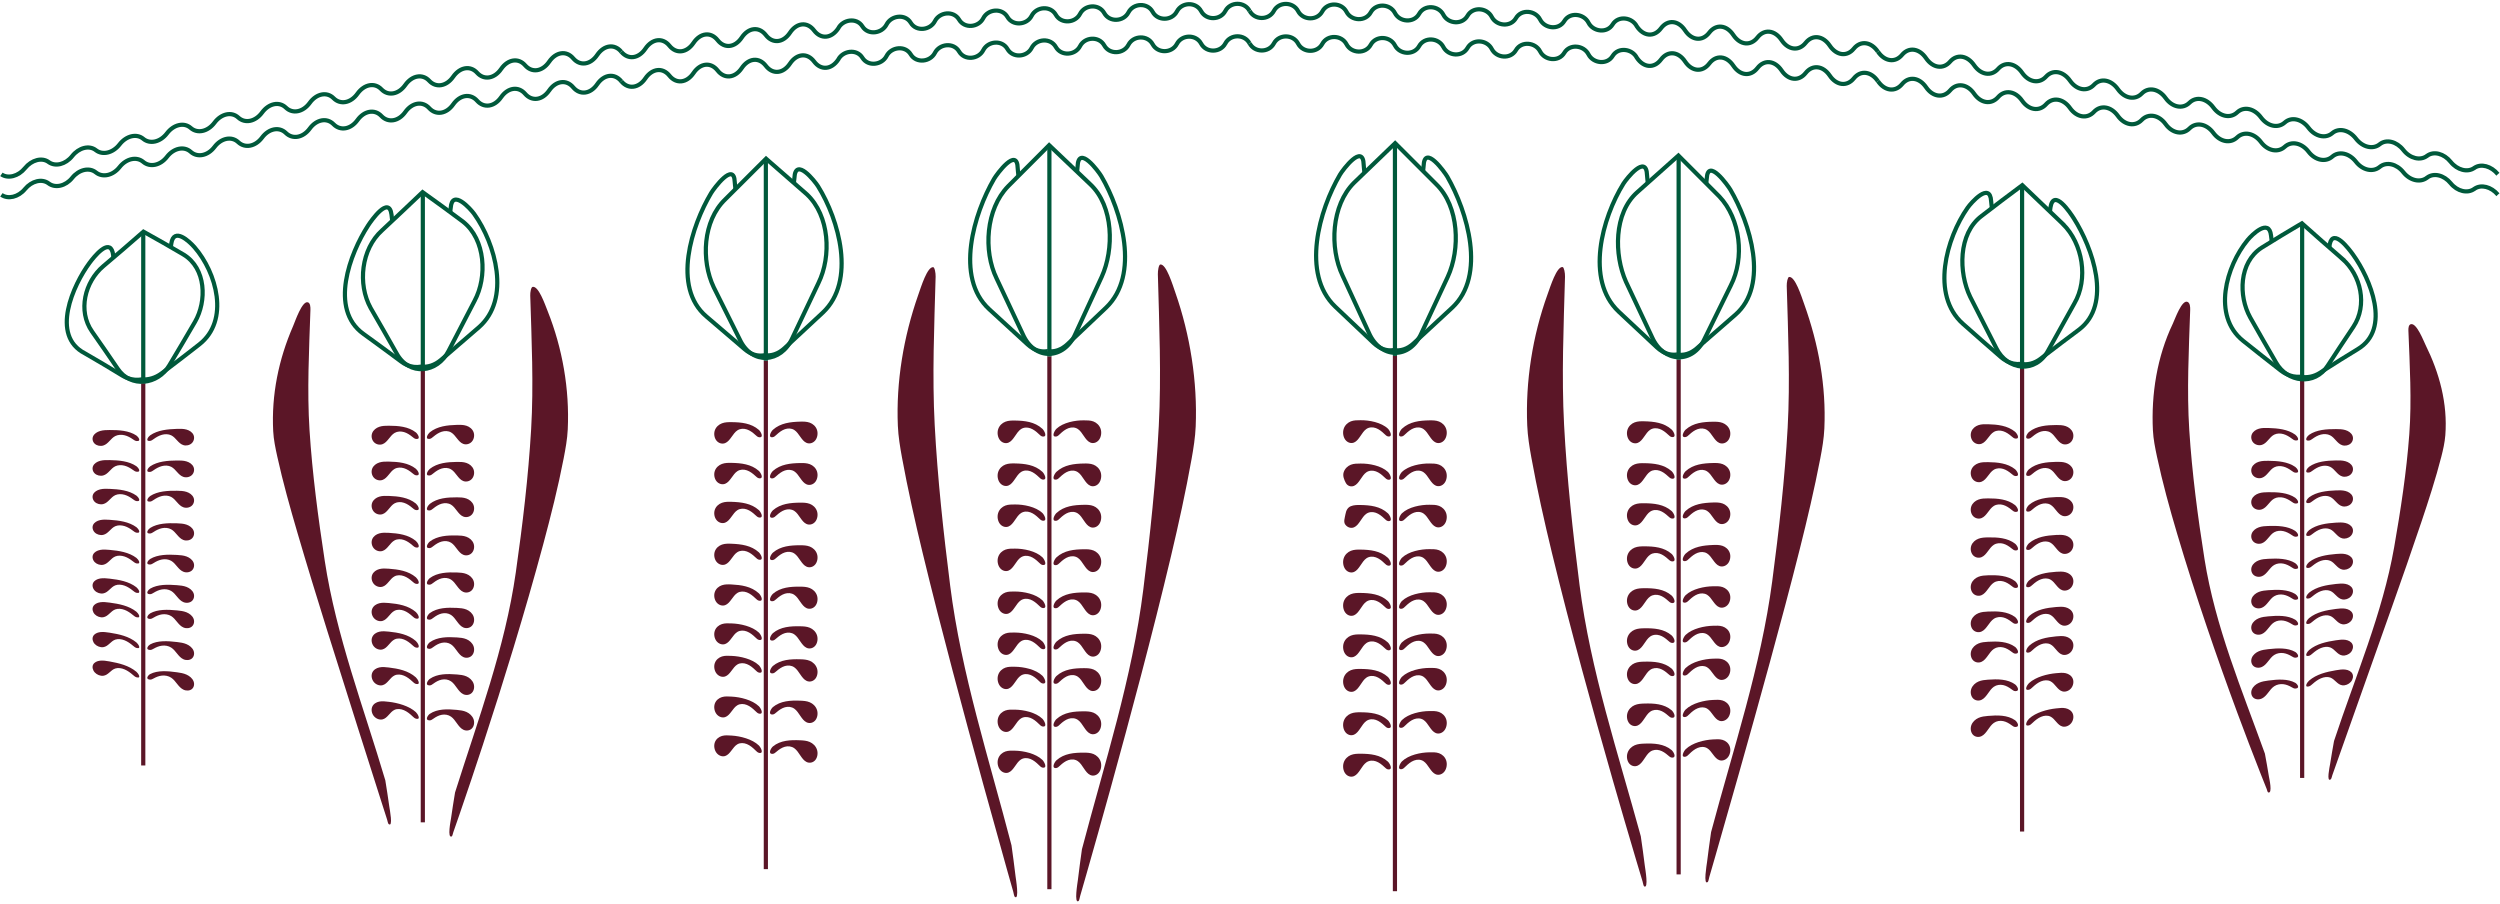 <?xml version="1.0" encoding="UTF-8"?><svg id="Layer_2" xmlns="http://www.w3.org/2000/svg" width="2385.82" height="863.18" viewBox="0 0 2385.82 863.18"><defs><style>.cls-1{fill:none;stroke:#00593b;}.cls-1,.cls-2{stroke-miterlimit:10;stroke-width:4px;}.cls-3{fill:#5b1627;stroke-width:0px;}.cls-2{fill:#00593b;stroke:#5b1627;}</style></defs><g id="Layer_1-2"><path class="cls-1" d="m1.34,185.92c6.33,4.47,16.17,2.2,22.51-5.5h0c6.34-7.7,16.19-10.2,22.53-5.4,0,0,0,0,0,0,6.34,4.8,16.2,2.62,22.55-5.29,0,0,0,0,0,0,6.35-7.91,16.22-10.3,22.57-5.18h0c6.36,5.12,16.23,3.02,22.6-5.07,0,0,0,0,0,0,6.36-8.1,16.25-10.39,22.62-4.97,0,0,0,0,0,0,6.37,5.42,16.26,3.42,22.64-4.86,0,0,0,0,0,0,6.37-8.28,16.28-10.47,22.66-4.76,0,0,0,0,0,0,6.38,5.72,16.29,3.8,22.68-4.65,0,0,0,0,0,0,6.38-8.45,16.31-10.55,22.7-4.54,0,0,0,0,0,0,6.39,6.01,16.32,4.18,22.72-4.43,0,0,0,0,0,0,6.4-8.61,16.33-10.61,22.73-4.33,0,0,0,0,0,0,6.4,6.28,16.35,4.54,22.75-4.22,0,0,0,0,0,0,6.41-8.76,16.36-10.66,22.77-4.11,0,0,0,0,0,0,6.41,6.54,16.37,4.89,22.79-4.01,0,0,0,0,0,0,6.42-8.9,16.39-10.7,22.81-3.9,0,0,0,0,0,0,6.42,6.8,16.4,5.23,22.82-3.79,0,0,0,0,0,0,6.42-9.03,16.41-10.73,22.84-3.69,0,0,0,0,0,0,6.43,7.04,16.42,5.57,22.85-3.58,0,0,0,0,0,0,6.43-9.15,16.43-10.75,22.87-3.47,0,0,0,0,0,0,6.44,7.28,16.44,5.89,22.88-3.37,0,0,0,0,0-.01,6.44-9.25,16.45-10.76,22.9-3.26,0,0,0,0,.01.01,6.45,7.5,16.46,6.2,22.91-3.15,0,0,0-.01.01-.02,6.45-9.35,16.47-10.76,22.92-3.05,0,0,0,0,.01.01,6.45,7.71,16.48,6.5,22.94-2.94,0,0,0-.01.01-.02,6.46-9.44,16.49-10.74,22.95-2.83,0,0,.01.01.02.02"/><path class="cls-3" d="m367.75,744.82c-20.62-69.52-46.89-137.99-57.8-209.44-6.28-41.16-11.91-83.37-14.56-124.8-2.43-37.91-.42-76.56.87-114.83.1-2.85-.19-6.41-2.3-7.2-5.55-2.07-12.31,18.2-14.23,22.6-13.86,31.82-20.79,65.72-19.01,100.37.41,8.02,2.15,16.25,3.87,24.09,5.38,24.47,12.25,48.81,19.31,72.96,9.06,31,18.61,61.97,28.24,92.83,9.64,30.89,19.41,61.77,29.2,92.62,7.36,23.2,14.75,46.4,22.15,69.59,1.97,6.16,3.94,12.34,5.93,18.53.24.75.83,3.75,1.41,4.23,4.59,3.83,1.02-14.33.72-16.49-1.17-8.37-2.45-16.72-3.81-25.05Z"/><path class="cls-3" d="m434.23,756.39c21.95-69.57,47.74-137.99,58.01-210.06,6.44-45.16,11.98-91.41,14.65-136.88,2.47-42.11.42-84.91-.87-127.35-.1-3.15.74-8.08,2.32-8.35,5.61-.95,11.53,16.17,14.33,23.21,14.14,35.55,20.93,74.51,19.16,112.76-.43,9.26-2.17,18.69-3.9,27.68-5.3,27.45-12.2,54.77-19.46,81.83-8.88,33.07-18.47,66.14-28.41,98.92-9.42,31.04-19.23,62.09-29.33,92.92-7.23,22.08-14.66,44.18-22.22,66.16-1.97,5.72-3.95,11.43-5.94,17.1-.24.69-.84,3.57-1.41,3.86-4.58,2.28-1.03-15.12-.73-17.24,1.17-8.22,2.46-16.4,3.82-24.57Z"/><path class="cls-2" d="m403.51,354.08c0,143.57,0,287.15,0,430.72"/><path class="cls-3" d="m410.17,412.55c7.23-5.83,16.83-6.82,25.87-7.08,3.06-.09,6.18-.11,9.1.84,2.92.95,5.67,3.05,6.8,6.12,1.1,2.98.45,6.65-1.6,8.99-2.05,2.34-5.39,3.23-8.2,2.21-4.96-1.81-7.08-8.33-11.69-10.98-2.69-1.55-5.98-1.58-8.92-.65s-5.57,2.75-7.98,4.77c-1.11.93-2.28,1.96-3.68,2.09-4.83.47-1.4-4.93.3-6.31Z"/><path class="cls-3" d="m396.88,412.67c-7.22-5.66-16.82-6.36-25.84-6.39-3.05-.01-6.17.04-9.08,1.03-2.91.99-5.65,3.05-6.78,6-1.1,2.87-.45,6.34,1.6,8.56,2.04,2.22,5.37,3.06,8.18,2.05,4.95-1.78,7.07-8.12,11.66-10.79,2.68-1.55,5.97-1.66,8.91-.8,2.94.86,5.57,2.6,7.97,4.57,1.11.91,2.28,1.91,3.68,2.03,4.83.41,1.4-4.93-.3-6.27Z"/><path class="cls-3" d="m410.17,447.46c7.23-5.71,16.83-6.54,25.87-6.65,3.06-.04,6.18-.01,9.1.99,2.92,1,5.67,3.14,6.8,6.23,1.1,3,.45,6.66-1.6,8.97-2.05,2.31-5.39,3.15-8.2,2.08-4.96-1.89-7.08-8.45-11.69-11.17-2.69-1.59-5.98-1.68-8.92-.79-2.94.88-5.57,2.65-7.98,4.63-1.11.91-2.28,1.92-3.68,2.03-4.83.39-1.4-4.96.3-6.3Z"/><path class="cls-3" d="m396.88,447.36c-7.22-5.78-16.82-6.65-25.84-6.84-3.05-.06-6.17-.07-9.08.87s-5.65,2.95-6.78,5.88c-1.1,2.85-.45,6.34,1.6,8.59,2.04,2.25,5.37,3.15,8.18,2.19,4.95-1.69,7.07-8,11.66-10.58,2.68-1.51,5.97-1.55,8.91-.64,2.94.91,5.57,2.7,7.97,4.71,1.11.93,2.28,1.95,3.68,2.09,4.83.49,1.4-4.9-.3-6.27Z"/><path class="cls-3" d="m410.17,480.86c7.23-5.59,16.83-6.27,25.87-6.24,3.06,0,6.18.08,9.1,1.13,2.92,1.05,5.67,3.23,6.8,6.34,1.1,3.02.45,6.66-1.6,8.94-2.05,2.28-5.39,3.07-8.2,1.95-4.96-1.97-7.08-8.56-11.69-11.36-2.69-1.63-5.98-1.77-8.92-.94-2.94.83-5.57,2.56-7.98,4.51-1.11.9-2.28,1.88-3.68,1.97-4.83.31-1.4-4.98.3-6.3Z"/><path class="cls-3" d="m396.88,480.54c-7.22-5.9-16.82-6.93-25.84-7.27-3.05-.12-6.17-.17-9.08.71-2.91.88-5.65,2.85-6.78,5.76-1.1,2.83-.45,6.33,1.6,8.62,2.04,2.29,5.37,3.25,8.18,2.34,4.95-1.61,7.07-7.88,11.66-10.38,2.68-1.46,5.97-1.45,8.91-.49,2.94.96,5.57,2.79,7.97,4.84,1.11.94,2.28,1.98,3.68,2.15,4.83.57,1.4-4.88-.3-6.28Z"/><path class="cls-3" d="m410.17,516.79c7.23-5.46,16.83-5.98,25.87-5.8,3.06.06,6.18.19,9.1,1.28,2.92,1.09,5.67,3.32,6.8,6.45,1.1,3.04.45,6.67-1.6,8.92-2.05,2.24-5.39,2.98-8.2,1.81-4.96-2.05-7.08-8.68-11.69-11.55-2.69-1.68-5.98-1.87-8.92-1.09-2.94.78-5.57,2.47-7.98,4.37-1.11.88-2.28,1.84-3.68,1.91-4.83.23-1.4-5,.3-6.29Z"/><path class="cls-3" d="m396.88,516.23c-7.22-6.03-16.82-7.22-25.84-7.73-3.05-.17-6.17-.28-9.08.55s-5.65,2.74-6.78,5.63c-1.1,2.81-.45,6.32,1.6,8.65,2.04,2.33,5.37,3.35,8.18,2.49,4.95-1.52,7.07-7.75,11.66-10.17,2.68-1.41,5.97-1.34,8.91-.33s5.57,2.89,7.97,4.98c1.11.96,2.28,2.03,3.68,2.22,4.83.66,1.4-4.86-.3-6.28Z"/><path class="cls-3" d="m410.17,551.7c7.23-5.34,16.83-5.69,25.87-5.37,3.06.11,6.18.29,9.1,1.43,2.92,1.14,5.67,3.41,6.8,6.56,1.1,3.05.45,6.68-1.6,8.89-2.05,2.21-5.39,2.89-8.2,1.68-4.96-2.13-7.08-8.79-11.69-11.74-2.69-1.72-5.98-1.97-8.92-1.23s-5.57,2.38-7.98,4.24c-1.11.86-2.28,1.8-3.68,1.84-4.83.15-1.4-5.03.3-6.29Z"/><path class="cls-3" d="m396.88,550.92c-7.22-6.15-16.82-7.52-25.84-8.19-3.05-.23-6.17-.39-9.08.38s-5.65,2.64-6.78,5.51c-1.1,2.79-.45,6.31,1.6,8.68,2.04,2.36,5.37,3.44,8.18,2.63,4.95-1.43,7.07-7.62,11.66-9.96,2.68-1.37,5.97-1.24,8.91-.17s5.57,2.99,7.97,5.12c1.11.98,2.28,2.06,3.68,2.28,4.83.74,1.4-4.83-.3-6.29Z"/><path class="cls-3" d="m410.17,585.1c7.23-5.23,16.83-5.42,25.87-4.96,3.06.16,6.18.38,9.1,1.57,2.92,1.19,5.67,3.5,6.8,6.66,1.1,3.07.45,6.69-1.6,8.87-2.05,2.18-5.39,2.81-8.2,1.56-4.96-2.21-7.08-8.9-11.69-11.93-2.69-1.76-5.98-2.06-8.92-1.38-2.94.69-5.57,2.29-7.98,4.11-1.11.84-2.28,1.77-3.68,1.79-4.83.07-1.4-5.05.3-6.28Z"/><path class="cls-3" d="m396.88,584.1c-7.22-6.27-16.82-7.8-25.84-8.62-3.05-.28-6.17-.5-9.08.23s-5.65,2.54-6.78,5.39c-1.1,2.77-.45,6.3,1.6,8.7s5.37,3.54,8.18,2.77c4.95-1.34,7.07-7.5,11.66-9.76,2.68-1.32,5.97-1.14,8.91-.03,2.94,1.11,5.57,3.08,7.97,5.25,1.11,1,2.28,2.1,3.68,2.34,4.83.82,1.4-4.81-.3-6.29Z"/><path class="cls-3" d="m410.17,612.93c7.23-5.13,16.83-5.2,25.87-4.61,3.06.2,6.18.46,9.1,1.69,2.92,1.22,5.67,3.57,6.8,6.75,1.1,3.08.45,6.69-1.6,8.84-2.05,2.15-5.39,2.74-8.2,1.45-4.96-2.27-7.08-8.99-11.69-12.08-2.69-1.8-5.98-2.14-8.92-1.49-2.94.65-5.57,2.21-7.98,4-1.11.82-2.28,1.74-3.68,1.74-4.83,0-1.4-5.07.3-6.28Z"/><path class="cls-3" d="m396.88,611.75c-7.22-6.37-16.82-8.03-25.84-8.98-3.05-.32-6.17-.59-9.08.1s-5.65,2.46-6.78,5.3c-1.1,2.75-.45,6.3,1.6,8.73,2.04,2.43,5.37,3.61,8.18,2.89,4.95-1.27,7.07-7.4,11.66-9.6,2.68-1.28,5.97-1.05,8.91.1,2.94,1.15,5.57,3.16,7.97,5.36,1.11,1.02,2.28,2.13,3.68,2.39,4.83.88,1.4-4.79-.3-6.3Z"/><path class="cls-3" d="m410.17,647.85c7.23-5.01,16.83-4.92,25.87-4.19,3.06.25,6.18.56,9.1,1.83,2.92,1.27,5.67,3.66,6.8,6.86,1.1,3.1.45,6.7-1.6,8.82-2.05,2.12-5.39,2.65-8.2,1.32-4.96-2.35-7.08-9.11-11.69-12.27-2.69-1.84-5.98-2.24-8.92-1.64-2.94.6-5.57,2.12-7.98,3.87-1.11.81-2.28,1.7-3.68,1.67-4.83-.08-1.4-5.09.3-6.28Z"/><path class="cls-3" d="m396.88,646.44c-7.22-6.49-16.82-8.32-25.84-9.43-3.05-.38-6.17-.7-9.08-.06-2.91.63-5.65,2.36-6.78,5.18-1.1,2.73-.45,6.29,1.6,8.76,2.04,2.47,5.37,3.71,8.18,3.04,4.95-1.18,7.07-7.27,11.66-9.39,2.68-1.24,5.97-.95,8.91.26,2.94,1.2,5.57,3.26,7.97,5.5,1.11,1.04,2.28,2.17,3.68,2.45,4.83.97,1.4-4.77-.3-6.3Z"/><path class="cls-3" d="m410.17,681.24c7.23-4.89,16.83-4.65,25.87-3.77,3.06.3,6.18.66,9.1,1.97,2.92,1.32,5.67,3.75,6.8,6.96,1.1,3.12.45,6.71-1.6,8.79-2.05,2.09-5.39,2.57-8.2,1.19-4.96-2.43-7.08-9.22-11.69-12.45-2.69-1.89-5.98-2.34-8.92-1.78-2.94.55-5.57,2.03-7.98,3.74-1.11.79-2.28,1.66-3.68,1.61-4.83-.16-1.4-5.11.3-6.27Z"/><path class="cls-3" d="m396.88,679.62c-6.45-5.95-17.52-8.94-25.84-9.86-2.98-.33-6.17-.8-9.08-.22-2.91.58-5.65,2.26-6.78,5.06-1.1,2.71-.45,6.28,1.6,8.78,2.04,2.5,5.37,3.8,8.18,3.18,4.95-1.1,7.07-7.15,11.66-9.19,2.68-1.19,5.97-.85,8.91.41,2.94,1.25,5.57,3.35,7.97,5.64,1.11,1.05,2.28,2.21,3.68,2.51,4.83,1.05,1.39-4.74-.3-6.31Z"/><path class="cls-1" d="m403.51,185.09c0,56.33,0,112.66,0,168.99"/><path class="cls-1" d="m163.01,235.8c.13-1.19.32-2.4.5-3.57,2.49-15.76,17.21-1.91,22.21,3.84,20.82,23.93,33.82,69.76,4.46,92.63-10.5,8.23-21.07,16.37-31.72,24.41-1.67,1.26-2.5,1.88-4.16,3.13-5.97,4.49-12.52,6.26-18.78,5.84t-.02,0"/><path class="cls-1" d="m108.23,245.87h0c-.17-1.72-.3-3.54-.7-5.06-3.57-13.62-17.9,4.35-22.14,10.1-15.48,20.99-37.51,69.31-4.44,86.26,12.03,6.9,23.92,14.04,35.76,21.25,1.62.99,3.28,1.8,4.97,2.42,0,0,.02.01.03,0,4.53,1.67,9.24,2.03,13.8,1.22t.02,0"/><path class="cls-1" d="m175.26,242.99c-12.7-7.47-25.47-14.77-38.36-21.91-12.64,11.11-25.42,22.07-38.29,32.92-17.63,14.92-24.57,42.65-10.77,62.41,8.26,11.77,16.42,23.6,24.5,35.49,12.5,18.71,38.37,15.24,49.16-3.13,8.29-13.81,16.49-27.66,24.57-41.59,11.46-19.87,10.65-51.11-10.81-64.18Z"/><path class="cls-2" d="m136.71,365.99c0,121.51,0,243.02,0,364.52"/><path class="cls-3" d="m143.31,415.44c7.16-4.98,16.68-5.88,25.63-6.16,3.03-.09,6.12-.14,9.02.66,2.9.8,5.62,2.58,6.74,5.21,1.09,2.55.44,5.7-1.59,7.72-2.03,2.01-5.34,2.78-8.12,1.91-4.92-1.54-7.02-7.11-11.58-9.34-2.66-1.31-5.92-1.32-8.84-.51-2.91.81-5.52,2.36-7.91,4.08-1.1.79-2.26,1.67-3.65,1.79-4.79.41-1.39-4.18.3-5.35Z"/><path class="cls-3" d="m130.15,415.61c-7.15-4.75-16.66-5.26-25.59-5.23-3.02.01-6.1.08-8.99.92-2.89.84-5.59,2.58-6.71,5.05-1.09,2.4-.44,5.29,1.58,7.14,2.02,1.85,5.32,2.54,8.1,1.69,4.9-1.5,7-6.82,11.55-9.08,2.66-1.32,5.91-1.42,8.82-.71,2.91.71,5.51,2.17,7.9,3.82,1.1.76,2.26,1.6,3.65,1.7,4.79.33,1.39-4.17-.3-5.29Z"/><path class="cls-3" d="m143.31,445.05c7.16-4.81,16.68-5.5,25.63-5.58,3.03-.03,6.12,0,9.02.86,2.9.86,5.62,2.7,6.74,5.36,1.09,2.58.44,5.71-1.59,7.68s-5.34,2.66-8.12,1.73c-4.92-1.65-7.02-7.26-11.58-9.6-2.66-1.37-5.92-1.45-8.84-.71-2.91.74-5.52,2.23-7.91,3.9-1.1.77-2.26,1.62-3.65,1.7-4.79.3-1.39-4.21.3-5.34Z"/><path class="cls-3" d="m130.15,444.91c-7.15-4.91-16.66-5.65-25.59-5.83-3.02-.06-6.1-.07-8.99.7-2.89.77-5.59,2.44-6.71,4.89-1.09,2.37-.44,5.28,1.58,7.17,2.02,1.89,5.32,2.67,8.1,1.89,4.9-1.38,7-6.65,11.55-8.8,2.66-1.25,5.91-1.28,8.82-.5s5.51,2.3,7.9,4c1.1.79,2.26,1.66,3.65,1.78,4.79.44,1.39-4.14-.3-5.3Z"/><path class="cls-3" d="m143.31,473.37c7.16-4.65,16.68-5.14,25.63-5.03,3.03.04,6.12.13,9.02,1.06,2.9.93,5.62,2.82,6.74,5.5,1.09,2.6.44,5.72-1.59,7.65-2.03,1.92-5.34,2.55-8.12,1.56-4.92-1.75-7.02-7.41-11.58-9.85-2.66-1.42-5.92-1.58-8.84-.9-2.91.68-5.52,2.11-7.91,3.73-1.1.75-2.26,1.57-3.65,1.62-4.79.2-1.39-4.24.3-5.34Z"/><path class="cls-3" d="m130.15,472.94c-7.15-5.07-16.66-6.03-25.59-6.41-3.02-.13-6.1-.21-8.99.5-2.89.71-5.59,2.32-6.71,4.73-1.09,2.34-.44,5.27,1.58,7.21,2.02,1.94,5.32,2.79,8.1,2.07,4.9-1.27,7-6.49,11.55-8.54,2.66-1.19,5.91-1.15,8.82-.31s5.51,2.42,7.9,4.18c1.1.81,2.26,1.71,3.65,1.86,4.79.55,1.39-4.11-.3-5.31Z"/><path class="cls-3" d="m143.31,503.83c7.16-4.49,16.68-4.75,25.63-4.43,3.03.11,6.12.27,9.02,1.26,2.9.99,5.62,2.95,6.74,5.66,1.09,2.63.44,5.73-1.59,7.61-2.03,1.88-5.34,2.43-8.12,1.37-4.92-1.87-7.02-7.57-11.58-10.12-2.66-1.49-5.92-1.71-8.84-1.11-2.91.61-5.52,1.98-7.91,3.55-1.1.72-2.26,1.51-3.65,1.54-4.79.09-1.39-4.27.3-5.33Z"/><path class="cls-3" d="m130.15,503.09c-7.15-5.24-16.66-6.43-25.59-7.03-3.02-.2-6.1-.36-8.99.28-2.89.63-5.59,2.18-6.71,4.56-1.09,2.32-.44,5.26,1.58,7.25,2.02,1.99,5.32,2.93,8.1,2.27,4.9-1.15,7-6.32,11.55-8.26,2.66-1.13,5.91-1,8.82-.09,2.91.91,5.51,2.55,7.9,4.37,1.1.84,2.26,1.76,3.65,1.95,4.79.66,1.39-4.07-.3-5.31Z"/><path class="cls-3" d="m143.31,533.44c7.16-4.32,16.68-4.37,25.63-3.85,3.03.18,6.12.41,9.02,1.46,2.9,1.06,5.62,3.07,6.74,5.8,1.09,2.65.44,5.74-1.59,7.58-2.03,1.83-5.34,2.31-8.12,1.19-4.92-1.98-7.02-7.73-11.58-10.38-2.66-1.55-5.92-1.85-8.84-1.31-2.91.54-5.52,1.86-7.91,3.37-1.1.69-2.26,1.46-3.65,1.45-4.79-.02-1.39-4.3.3-5.32Z"/><path class="cls-3" d="m130.15,532.39c-7.15-5.41-16.66-6.82-25.59-7.63-3.02-.28-6.1-.5-8.99.06s-5.59,2.04-6.71,4.4c-1.09,2.29-.44,5.25,1.58,7.29,2.02,2.04,5.32,3.05,8.1,2.47,4.9-1.03,7-6.15,11.55-7.98,2.66-1.07,5.91-.86,8.82.12,2.91.98,5.51,2.68,7.9,4.56,1.1.86,2.26,1.81,3.65,2.04,4.79.77,1.39-4.04-.3-5.32Z"/><path class="cls-3" d="m143.31,561.75c7.16-4.16,16.68-4.01,25.63-3.3,3.03.24,6.12.54,9.02,1.65,2.9,1.12,5.62,3.19,6.74,5.95,1.09,2.67.44,5.75-1.59,7.54-2.03,1.79-5.34,2.2-8.12,1.02-4.92-2.08-7.02-7.88-11.58-10.62-2.66-1.6-5.92-1.98-8.84-1.5-2.91.48-5.52,1.74-7.91,3.19-1.1.67-2.26,1.41-3.65,1.37-4.79-.13-1.39-4.33.3-5.32Z"/><path class="cls-3" d="m130.15,560.42c-7.15-5.57-16.66-7.19-25.59-8.21-3.02-.35-6.1-.64-8.99-.14s-5.59,1.91-6.71,4.25c-1.09,2.27-.44,5.24,1.58,7.33,2.02,2.09,5.32,3.18,8.1,2.66,4.9-.92,7-5.99,11.55-7.72,2.66-1.01,5.91-.73,8.82.32,2.91,1.05,5.51,2.81,7.9,4.73,1.1.89,2.26,1.86,3.65,2.12,4.79.88,1.39-4.01-.3-5.33Z"/><path class="cls-3" d="m143.31,585.35c7.16-4.03,16.68-3.7,25.63-2.83,3.03.29,6.12.65,9.02,1.81,2.9,1.17,5.62,3.29,6.74,6.06,1.09,2.69.44,5.76-1.59,7.52-2.03,1.76-5.34,2.1-8.12.88-4.92-2.17-7.02-8-11.58-10.83-2.66-1.65-5.92-2.08-8.84-1.66-2.91.43-5.52,1.64-7.91,3.05-1.1.65-2.26,1.37-3.65,1.31-4.79-.22-1.39-4.36.3-5.31Z"/><path class="cls-3" d="m130.15,583.77c-7.15-5.7-16.66-7.5-25.59-8.69-3.02-.4-6.1-.76-8.99-.32-2.89.44-5.59,1.81-6.71,4.12-1.09,2.24-.44,5.23,1.58,7.36,2.02,2.13,5.32,3.28,8.1,2.81,4.9-.83,7-5.86,11.55-7.5,2.66-.96,5.91-.62,8.82.48,2.91,1.1,5.51,2.91,7.9,4.88,1.1.91,2.26,1.9,3.65,2.19,4.79.97,1.39-3.98-.3-5.33Z"/><path class="cls-3" d="m143.31,614.96c7.16-3.87,16.68-3.32,25.63-2.25,3.03.36,6.12.78,9.02,2.02,2.9,1.23,5.62,3.42,6.74,6.21,1.09,2.72.44,5.77-1.59,7.48-2.03,1.71-5.34,1.99-8.12.7-4.92-2.28-7.02-8.16-11.58-11.09-2.66-1.71-5.92-2.22-8.84-1.85-2.91.36-5.52,1.51-7.91,2.87-1.1.63-2.26,1.32-3.65,1.22-4.79-.33-1.39-4.39.3-5.3Z"/><path class="cls-3" d="m130.15,613.07c-7.15-5.87-16.66-7.89-25.59-9.29-3.02-.47-6.1-.9-8.99-.53-2.89.37-5.59,1.67-6.71,3.96-1.09,2.22-.44,5.22,1.58,7.39,2.02,2.17,5.32,3.41,8.1,3.01,4.9-.71,7-5.69,11.55-7.22,2.66-.89,5.91-.48,8.82.69,2.91,1.17,5.51,3.04,7.9,5.06,1.1.93,2.26,1.96,3.65,2.27,4.79,1.08,1.39-3.95-.3-5.34Z"/><path class="cls-3" d="m143.31,643.28c7.16-3.71,16.68-2.96,25.63-1.7,3.03.43,6.12.91,9.02,2.21,2.9,1.29,5.62,3.53,6.74,6.36,1.09,2.74.44,5.78-1.59,7.45-2.03,1.67-5.34,1.87-8.12.52-4.92-2.38-7.02-8.31-11.58-11.34-2.66-1.77-5.92-2.34-8.84-2.05-2.91.3-5.52,1.39-7.91,2.7-1.1.6-2.26,1.27-3.65,1.14-4.79-.43-1.39-4.42.3-5.3Z"/><path class="cls-3" d="m130.15,641.1c-7.15-6.03-16.66-8.26-25.59-9.87-3.02-.54-6.1-1.04-8.99-.74-2.89.31-5.59,1.54-6.71,3.8-1.09,2.19-.44,5.21,1.58,7.43,2.02,2.22,5.32,3.53,8.1,3.19,4.9-.6,7-5.53,11.55-6.96,2.66-.83,5.91-.35,8.82.89s5.51,3.16,7.9,5.24c1.1.96,2.26,2.01,3.65,2.35,4.79,1.19,1.39-3.92-.3-5.35Z"/><path class="cls-1" d="m136.71,222.98c0,47.67,0,95.34,0,143.02"/><path class="cls-1" d="m429.62,202.47c.13-1.39.41-2.87.51-4.15,1.38-18.56,18.94,1.03,22.41,5.89,20.29,28.37,35.21,81.22,4.5,108.09-10.63,9.25-21.3,18.45-32.01,27.61-1.68,1.43-2.52,2.15-4.2,3.57-6.03,5.12-12.64,7.07-18.95,6.42t-.02,0"/><path class="cls-1" d="m374.32,210.78h0c-.17-2.06-.45-4.13-.71-6.07-2.41-18.3-19.03,5.43-22.36,10.54-17.31,26.54-37.33,79.83-4.48,103.34,12.11,8.75,24.14,17.59,36.12,26.51,1.63,1.22,3.31,2.22,5.01,3,0,0,.02.01.03.01,4.58,2.1,9.33,2.63,13.93,1.78t.02,0"/><path class="cls-1" d="m441.99,211.64c-12.79-9.58-25.7-18.99-38.71-28.27-12.83,12.22-25.71,24.38-38.67,36.46-19.91,17.82-23.49,51.36-10.88,74.11,8.33,14.38,16.58,28.8,24.74,43.27,11.96,21.97,38.91,18.95,49.63-2.32,8.32-15.91,16.58-31.84,24.8-47.81,12.26-22.83,10.44-58.5-10.91-75.43Z"/><path class="cls-1" d="m592.93,77.55c6.46,7.91,16.5,6.79,22.96-2.73h0c6.46-9.52,16.51-10.73,22.97-2.62,0,0,0,0,0,0,6.47,8.11,16.52,7.07,22.99-2.51,0,0,0,0,0,0,6.47-9.58,16.52-10.69,23-2.4h0c6.47,8.29,16.53,7.34,23.01-2.3,0,0,0,0,0,0,6.48-9.64,16.54-10.65,23.01-2.19,0,0,0,0,0,0,6.48,8.46,16.54,7.6,23.02-2.09,0,0,0,0,0,0,6.48-9.68,16.55-10.6,23.03-1.98,0,0,0,0,0,0,6.48,8.62,16.56,7.85,23.04-1.87,0,0,0,0,0,0,4.39-8.58,17.67-10.52,23.05-1.76,0,0,0,0,0,0,5.36,8.74,18.65,6.96,23.06-1.66,0,0,0,0,0,0,4.42-8.66,17.76-10.39,23.06-1.55h0c5.27,8.83,18.62,7.26,23.07-1.43,0,0,0,0,0,0,4.46-8.74,17.86-10.24,23.07-1.34,0,0,0,0,0,0,5.19,8.88,18.6,7.53,23.08-1.23,0,0,0,0,0,0,4.5-8.81,17.95-10.08,23.08-1.12,0,0,0,0,0,0,5.11,8.93,18.56,7.81,23.09-1.02,0,0,0,0,0,0,4.54-8.87,18.03-9.91,23.09-.91,0,0,0,0,0,0,5.04,8.97,18.52,8.07,23.1-.8,0,0,0,0,0,0,4.59-8.92,18.11-9.72,23.1-.7,0,0,0,0,0,0,4.97,8.99,18.48,8.33,23.1-.59,0,0,0,0,0-.01,4.64-8.97,18.19-9.52,23.1-.48,0,0,0,0,.01.02,4.9,9,18.43,8.58,23.11-.38,0,0,0-.01.01-.02,4.7-9,18.26-9.31,23.11-.27,0,0,0,.01.01.02,4.83,9,18.37,8.82,23.11-.16,0,0,0-.01.01-.02,4.75-9.02,18.32-9.09,23.11-.06,0,.01.01.02.02.03"/><path class="cls-3" d="m965.29,806.66c-21.34-82.28-47.89-163.6-58.52-247.78-6.4-50.68-12.05-102.29-14.76-153.22-2.49-46.91-.42-94.44.88-141.65.1-3.51-.93-8.97-2.33-9.06-5.69-.37-11.46,18.53-14.43,26.98-13.77,39.31-21.1,82.46-19.28,124.5.43,9.97,2.11,20.3,3.93,30.18,5.57,30.32,12.35,60.47,19.58,90.44,9.07,37.59,18.74,75.16,28.62,112.58,9.65,36.55,19.55,73.11,29.57,109.57,7.39,26.88,14.88,53.77,22.43,80.61,1.99,7.07,3.99,14.15,6,21.22.24.86.84,4.35,1.43,4.83,4.62,3.78,1.04-17.31.73-19.84-1.17-9.8-2.47-19.6-3.85-29.38Z"/><path class="cls-3" d="m1032.5,810.54c21.63-82.31,48.07-163.62,58.58-247.93,6.44-51.66,12.08-104.25,14.78-156.17,2.49-47.93.42-96.48-.88-144.7-.1-3.58.86-9.16,2.34-9.34,5.69-.68,11.69,19.22,14.45,27.13,13.97,39.99,21.12,84.67,19.31,127.52-.43,10.26-2.11,20.88-3.94,31.06-5.56,31.04-12.34,61.92-19.62,92.61-9.03,38.09-18.72,76.18-28.66,114.07-9.6,36.59-19.51,73.19-29.6,109.65-7.36,26.6-14.86,53.22-22.44,79.77-1.99,6.97-3.99,13.93-6,20.87-.24.85-.84,4.31-1.43,4.73-4.62,3.4-1.04-17.5-.73-20.02,1.17-9.76,2.47-19.52,3.86-29.26Z"/><path class="cls-2" d="m1001.46,340.08c0,169.5,0,339,0,508.5"/><path class="cls-3" d="m1008.19,409.17c6.36-5.99,17.93-8.14,26.14-8.03,2.99.04,6.24-.06,9.19,1.08,2.95,1.14,5.72,3.6,6.87,7.17,1.11,3.47.45,7.71-1.62,10.41-2.07,2.71-5.44,3.74-8.28,2.53-5.01-2.12-7.16-9.74-11.81-12.87-2.71-1.83-6.04-1.9-9.01-.83-2.97,1.07-5.63,3.18-8.07,5.54-1.12,1.09-2.31,2.29-3.72,2.44-4.89.53-1.4-5.82.31-7.43Z"/><path class="cls-3" d="m994.75,409.2c-7.3-6.76-17.01-7.72-26.13-7.87-3.09-.05-6.24-.02-9.19,1.13-2.95,1.15-5.72,3.6-6.86,7.14-1.11,3.44-.45,7.63,1.62,10.31,2.07,2.68,5.44,3.69,8.28,2.49,5.01-2.12,7.15-9.69,11.8-12.83,2.71-1.83,6.04-1.92,9.01-.87,2.97,1.05,5.63,3.14,8.07,5.49,1.12,1.08,2.3,2.27,3.72,2.42,4.89.51,1.42-5.82-.31-7.42Z"/><path class="cls-3" d="m1008.19,450.28c7.3-6.77,17.01-7.77,26.14-7.94,3.09-.06,6.24-.04,9.19,1.11,2.95,1.15,5.72,3.62,6.87,7.19,1.11,3.47.45,7.71-1.62,10.41-2.07,2.7-5.44,3.72-8.28,2.51-5.01-2.14-7.16-9.76-11.81-12.91-2.71-1.84-6.04-1.92-9.01-.87-2.97,1.05-5.63,3.15-8.07,5.51-1.12,1.08-2.31,2.28-3.72,2.42-4.89.51-1.42-5.83.31-7.43Z"/><path class="cls-3" d="m994.75,450.25c-7.3-6.79-17.01-7.79-26.13-7.98-3.09-.06-6.24-.05-9.19,1.08s-5.72,3.57-6.86,7.11c-1.11,3.43-.45,7.63,1.62,10.32,2.07,2.69,5.44,3.72,8.28,2.53,5.01-2.09,7.15-9.65,11.8-12.77,2.71-1.82,6.04-1.89,9.01-.83,2.97,1.06,5.63,3.17,8.07,5.52,1.12,1.09,2.3,2.28,3.72,2.44,4.89.53,1.42-5.81-.31-7.42Z"/><path class="cls-3" d="m1008.19,489.61c7.3-6.75,17.01-7.71,26.14-7.85,3.09-.05,6.24-.02,9.19,1.14,2.95,1.16,5.72,3.63,6.87,7.21,1.11,3.47.45,7.71-1.62,10.4-2.07,2.69-5.44,3.7-8.28,2.48-5.01-2.16-7.16-9.79-11.81-12.95-2.71-1.85-6.04-1.94-9.01-.9-2.97,1.04-5.63,3.13-8.07,5.48-1.12,1.08-2.31,2.27-3.72,2.41-4.89.49-1.42-5.83.31-7.43Z"/><path class="cls-3" d="m994.75,489.53c-6.35-6-17.92-8.17-26.13-8.1-2.98.03-6.24-.08-9.19,1.04s-5.72,3.54-6.86,7.07c-1.11,3.43-.45,7.63,1.62,10.33,2.07,2.7,5.44,3.75,8.28,2.57,5.01-2.07,7.15-9.62,11.8-12.72,2.71-1.81,6.04-1.86,9.01-.79,2.97,1.07,5.63,3.19,8.07,5.56,1.12,1.09,2.3,2.29,3.72,2.45,4.89.55,1.4-5.81-.31-7.42Z"/><path class="cls-3" d="m1008.19,531.91c7.3-6.72,17.01-7.64,26.14-7.75,3.09-.04,6.24,0,9.19,1.17,2.95,1.17,5.72,3.65,6.87,7.23,1.11,3.48.45,7.71-1.62,10.4-2.07,2.69-5.44,3.69-8.28,2.45-5.01-2.17-7.16-9.81-11.81-12.99-2.71-1.86-6.04-1.96-9.01-.93-2.97,1.03-5.63,3.11-8.07,5.45-1.12,1.08-2.31,2.26-3.72,2.4-4.89.47-1.42-5.84.31-7.42Z"/><path class="cls-3" d="m994.75,531.78c-6.34-6.02-17.91-8.25-26.13-8.22-2.99.01-6.24-.11-9.19.99-2.95,1.1-5.72,3.51-6.86,7.04-1.11,3.42-.45,7.63,1.62,10.33,2.07,2.71,5.44,3.77,8.28,2.62,5.01-2.04,7.15-9.59,11.8-12.66,2.71-1.79,6.04-1.83,9.01-.75,2.97,1.09,5.63,3.21,8.07,5.59,1.12,1.1,2.3,2.3,3.72,2.47,4.89.57,1.4-5.8-.31-7.42Z"/><path class="cls-3" d="m1008.19,573.03c7.3-6.69,17.01-7.57,26.14-7.65,3.09-.03,6.24.02,9.19,1.2,2.95,1.18,5.72,3.67,6.87,7.25,1.11,3.48.45,7.71-1.62,10.39-2.07,2.68-5.44,3.67-8.28,2.43-5.01-2.19-7.16-9.83-11.81-13.03-2.71-1.87-6.04-1.98-9.01-.96-2.97,1.02-5.63,3.09-8.07,5.41-1.12,1.07-2.31,2.25-3.72,2.38-4.89.45-1.42-5.84.31-7.42Z"/><path class="cls-3" d="m994.75,572.84c-6.34-6.04-17.89-8.33-26.13-8.33-2.99,0-6.24-.14-9.19.95s-5.72,3.48-6.86,7c-1.11,3.42-.45,7.62,1.62,10.34,2.07,2.72,5.44,3.8,8.28,2.66,5.01-2.02,7.15-9.55,11.8-12.6,2.71-1.78,6.04-1.81,9.01-.71s5.63,3.24,8.07,5.63c1.12,1.1,2.3,2.31,3.72,2.49,4.89.59,1.4-5.8-.31-7.42Z"/><path class="cls-3" d="m1008.19,612.35c7.3-6.66,17.01-7.51,26.14-7.56,3.09-.02,6.24.04,9.19,1.23,2.95,1.19,5.72,3.69,6.87,7.28,1.11,3.48.45,7.71-1.62,10.39-2.07,2.68-5.44,3.65-8.28,2.4-5.01-2.2-7.16-9.86-11.81-13.07-2.71-1.88-6.04-2-9.01-.99-2.97,1.01-5.63,3.07-8.07,5.39-1.12,1.07-2.31,2.24-3.72,2.37-4.89.43-1.42-5.85.31-7.42Z"/><path class="cls-3" d="m994.75,612.11c-6.33-6.06-17.88-8.4-26.13-8.45-2.99-.02-6.24-.17-9.19.9s-5.72,3.46-6.86,6.97c-1.11,3.41-.45,7.62,1.62,10.35s5.44,3.83,8.28,2.7c5.01-2,7.15-9.52,11.8-12.55,2.71-1.77,6.04-1.78,9.01-.67,2.97,1.11,5.63,3.26,8.07,5.66,1.12,1.11,2.3,2.32,3.72,2.5,4.89.61,1.4-5.79-.31-7.42Z"/><path class="cls-3" d="m1008.19,645.13c7.3-6.64,17.01-7.46,26.14-7.49,3.09,0,6.24.06,9.19,1.25,2.95,1.19,5.72,3.7,6.87,7.29,1.11,3.49.45,7.72-1.62,10.39-2.07,2.67-5.44,3.64-8.28,2.38-5.01-2.22-7.16-9.88-11.81-13.1-2.71-1.88-6.04-2.02-9.01-1.02-2.97,1-5.63,3.05-8.07,5.36-1.12,1.06-2.31,2.24-3.72,2.36-4.89.42-1.42-5.85.31-7.42Z"/><path class="cls-3" d="m994.75,644.84c-6.32-6.08-17.87-8.46-26.13-8.54-2.99-.03-6.24-.2-9.19.87-2.95,1.06-5.72,3.43-6.86,6.94-1.11,3.41-.45,7.62,1.62,10.36,2.07,2.74,5.44,3.85,8.28,2.73,5.01-1.98,7.15-9.49,11.8-12.5,2.71-1.76,6.04-1.76,9.01-.63,2.97,1.12,5.63,3.28,8.07,5.69,1.12,1.11,2.3,2.33,3.72,2.51,4.89.63,1.4-5.78-.31-7.43Z"/><path class="cls-3" d="m1008.19,686.24c7.3-6.61,17.01-7.4,26.14-7.39,3.09,0,6.24.08,9.19,1.28,2.95,1.2,5.72,3.72,6.87,7.31,1.11,3.49.45,7.72-1.62,10.38-2.07,2.66-5.44,3.62-8.28,2.36-5.01-2.23-7.16-9.9-11.81-13.14-2.71-1.89-6.04-2.04-9.01-1.05-2.97.99-5.63,3.03-8.07,5.33-1.12,1.06-2.31,2.23-3.72,2.34-4.89.4-1.42-5.86.31-7.42Z"/><path class="cls-3" d="m994.75,685.9c-6.31-6.1-17.86-8.54-26.13-8.66-2.99-.04-6.24-.23-9.19.82s-5.72,3.4-6.86,6.91c-1.11,3.4-.45,7.62,1.62,10.37,2.07,2.75,5.44,3.88,8.28,2.77,5.01-1.95,7.15-9.46,11.8-12.45,2.71-1.75,6.04-1.73,9.01-.59,2.97,1.14,5.63,3.31,8.07,5.73,1.12,1.11,2.3,2.34,3.72,2.53,4.89.65,1.4-5.78-.31-7.43Z"/><path class="cls-3" d="m1008.19,725.57c7.3-6.58,17.01-7.33,26.14-7.3,3.09.01,6.24.1,9.19,1.31,2.95,1.21,5.72,3.74,6.87,7.33,1.11,3.49.45,7.72-1.62,10.38-2.07,2.66-5.44,3.61-8.28,2.33-5.01-2.25-7.16-9.92-11.81-13.18-2.71-1.9-6.04-2.06-9.01-1.08-2.97.98-5.63,3.01-8.07,5.3-1.12,1.06-2.31,2.22-3.72,2.33-4.89.38-1.42-5.86.31-7.42Z"/><path class="cls-3" d="m994.75,725.17c-6.31-6.12-17.85-8.62-26.13-8.77-2.99-.06-6.24-.25-9.19.78s-5.72,3.38-6.86,6.87c-1.11,3.4-.45,7.62,1.62,10.37s5.44,3.9,8.28,2.81c5.01-1.93,7.15-9.42,11.8-12.39,2.71-1.73,6.04-1.7,9.01-.55,2.97,1.15,5.63,3.33,8.07,5.76,1.12,1.12,2.3,2.35,3.72,2.55,4.89.67,1.4-5.77-.31-7.43Z"/><path class="cls-1" d="m1001.46,140.58c0,66.5,0,133,0,199.51"/><path class="cls-1" d="m757.61,174.52c.13-1.55.45-3.22.51-4.62.95-20.68,19.72,3.3,22.58,7.88,19.94,31.95,36.48,90.49,4.54,120.53-10.73,10.02-21.47,20.01-32.24,29.98-1.69,1.57-2.54,2.35-4.23,3.91-6.07,5.61-12.74,7.67-19.1,6.79t-.02,0"/><path class="cls-1" d="m701.89,180.58h0c-.17-2.35-.64-4.88-.71-6.93-.68-19.86-19.96,6.28-22.55,10.61-18.47,30.9-37.64,89.65-4.52,117.76,12.19,10.32,24.34,20.7,36.42,31.16,1.65,1.42,3.34,2.59,5.05,3.51.01,0,.02.01.03.01,4.61,2.48,9.41,3.18,14.04,2.32t.02,0"/><path class="cls-1" d="m770.07,185.49c-12.95-11.42-25.94-22.77-39-34.06-12.96,12.98-25.95,25.93-38.98,38.85-21.38,20.53-23.12,58.37-10.97,83.85,8.35,16.64,16.67,33.31,24.95,49.99,11.49,24.46,39.24,22.49,50.02-1.36,8.35-17.53,16.68-35.08,24.98-52.64,12.57-25.6,10.59-64.26-10.99-84.62Z"/><path class="cls-2" d="m730.87,344.28c0,161.72,0,323.45,0,485.17"/><path class="cls-3" d="m737.59,410.17c7.28-6.52,16.96-7.55,26.06-7.79,3.08-.08,6.22-.09,9.17,1,2.94,1.08,5.71,3.43,6.85,6.86,1.11,3.33.45,7.41-1.61,10.01-2.06,2.6-5.43,3.6-8.26,2.44-5-2.03-7.13-9.33-11.77-12.32-2.71-1.74-6.02-1.8-8.98-.77s-5.61,3.05-8.04,5.32c-1.12,1.04-2.3,2.19-3.71,2.34-4.87.51-1.41-5.55.31-7.1Z"/><path class="cls-3" d="m724.19,410.24c-7.28-6.42-16.95-7.28-26.04-7.38-3.08-.03-6.22,0-9.15,1.11-2.94,1.1-5.7,3.43-6.84,6.79-1.11,3.26-.45,7.23,1.61,9.76,2.06,2.53,5.42,3.49,8.25,2.35,4.99-2.01,7.13-9.21,11.76-12.2,2.7-1.75,6.02-1.84,8.98-.86,2.96.99,5.61,2.97,8.04,5.2,1.12,1.03,2.3,2.16,3.71,2.3,4.87.48,1.41-5.55-.31-7.07Z"/><path class="cls-3" d="m737.59,449.44c7.28-6.45,16.96-7.39,26.06-7.54,3.08-.05,6.22-.03,9.17,1.08,2.94,1.11,5.71,3.48,6.85,6.92,1.11,3.34.45,7.41-1.61,10-2.06,2.59-5.43,3.55-8.26,2.37-5-2.08-7.13-9.4-11.77-12.43-2.71-1.77-6.02-1.85-8.98-.85-2.96,1-5.61,3-8.04,5.24-1.12,1.03-2.3,2.17-3.71,2.3-4.87.47-1.41-5.57.31-7.09Z"/><path class="cls-3" d="m724.19,449.38c-7.28-6.49-16.95-7.46-26.04-7.65-3.08-.07-6.22-.06-9.15,1.01s-5.7,3.37-6.84,6.72c-1.11,3.25-.45,7.22,1.61,9.78,2.06,2.55,5.42,3.55,8.25,2.44,4.99-1.96,7.13-9.13,11.76-12.08,2.7-1.72,6.02-1.78,8.98-.76,2.96,1.02,5.61,3.03,8.04,5.28,1.12,1.04,2.3,2.19,3.71,2.34,4.87.53,1.41-5.54-.31-7.07Z"/><path class="cls-3" d="m737.59,487c7.28-6.38,16.96-7.24,26.06-7.31,3.08-.02,6.22.02,9.17,1.16,2.94,1.13,5.71,3.53,6.85,6.98,1.11,3.35.45,7.42-1.61,9.98-2.06,2.57-5.43,3.5-8.26,2.3-5-2.12-7.13-9.46-11.77-12.53-2.71-1.79-6.02-1.91-8.98-.93s-5.61,2.95-8.04,5.17c-1.12,1.02-2.3,2.15-3.71,2.27-4.87.42-1.41-5.58.31-7.09Z"/><path class="cls-3" d="m724.19,486.81c-7.28-6.56-16.95-7.62-26.04-7.91-3.08-.1-6.22-.12-9.15.92s-5.7,3.31-6.84,6.65c-1.11,3.24-.45,7.22,1.61,9.79,2.06,2.58,5.42,3.61,8.25,2.52,4.99-1.91,7.13-9.06,11.76-11.96,2.7-1.69,6.02-1.72,8.98-.67,2.96,1.05,5.61,3.08,8.04,5.36,1.12,1.05,2.3,2.21,3.71,2.37,4.87.57,1.41-5.52-.31-7.08Z"/><path class="cls-3" d="m737.59,527.41c7.28-6.31,16.96-7.07,26.06-7.05,3.08,0,6.22.08,9.17,1.24,2.94,1.16,5.71,3.58,6.85,7.04,1.11,3.36.45,7.42-1.61,9.97-2.06,2.55-5.43,3.45-8.26,2.22-5-2.17-7.13-9.52-11.77-12.64-2.71-1.82-6.02-1.97-8.98-1.02-2.96.95-5.61,2.9-8.04,5.09-1.12,1.01-2.3,2.12-3.71,2.23-4.87.37-1.41-5.6.31-7.09Z"/><path class="cls-3" d="m724.19,527.08c-7.28-6.64-16.95-7.8-26.04-8.18-3.08-.13-6.22-.19-9.15.82s-5.7,3.25-6.84,6.57c-1.11,3.22-.45,7.21,1.61,9.81,2.06,2.6,5.42,3.67,8.25,2.62,4.99-1.85,7.13-8.98,11.76-11.83,2.7-1.66,6.02-1.66,8.98-.58,2.96,1.08,5.61,3.14,8.04,5.45,1.12,1.06,2.3,2.23,3.71,2.41,4.87.62,1.41-5.51-.31-7.08Z"/><path class="cls-3" d="m737.59,566.67c7.28-6.24,16.96-6.91,26.06-6.81,3.08.03,6.22.14,9.17,1.33,2.94,1.19,5.71,3.64,6.85,7.11,1.11,3.37.45,7.42-1.61,9.96-2.06,2.53-5.43,3.4-8.26,2.15-5-2.21-7.13-9.59-11.77-12.75-2.71-1.84-6.02-2.02-8.98-1.1-2.96.92-5.61,2.84-8.04,5.01-1.12,1-2.3,2.1-3.71,2.2-4.87.32-1.41-5.61.31-7.08Z"/><path class="cls-3" d="m724.19,566.22c-7.28-6.71-16.95-7.97-26.04-8.45-3.08-.16-6.22-.26-9.15.72-2.94.98-5.7,3.19-6.84,6.5-1.11,3.21-.45,7.21,1.61,9.83,2.06,2.62,5.42,3.73,8.25,2.7,4.99-1.8,7.13-8.9,11.76-11.71,2.7-1.64,6.02-1.59,8.98-.49,2.96,1.11,5.61,3.2,8.04,5.53,1.12,1.07,2.3,2.25,3.71,2.45,4.87.67,1.41-5.5-.31-7.08Z"/><path class="cls-3" d="m737.59,604.24c7.28-6.17,16.96-6.75,26.06-6.57,3.08.06,6.22.19,9.17,1.41,2.94,1.21,5.71,3.68,6.85,7.16,1.11,3.38.45,7.43-1.61,9.94-2.06,2.51-5.43,3.36-8.26,2.08-5-2.26-7.13-9.65-11.77-12.85-2.71-1.87-6.02-2.08-8.98-1.19-2.96.89-5.61,2.79-8.04,4.94-1.12.99-2.3,2.08-3.71,2.16-4.87.28-1.41-5.62.31-7.08Z"/><path class="cls-3" d="m724.19,603.65c-6.37-5.99-17.79-8.46-26.04-8.71-2.98-.09-6.22-.32-9.15.62-2.94.94-5.7,3.13-6.84,6.42-1.11,3.2-.45,7.2,1.61,9.85,2.06,2.64,5.42,3.78,8.25,2.79,4.99-1.75,7.13-8.83,11.76-11.59,2.7-1.61,6.02-1.53,8.98-.4,2.96,1.14,5.61,3.25,8.04,5.61,1.12,1.08,2.3,2.28,3.71,2.49,4.87.72,1.4-5.48-.31-7.08Z"/><path class="cls-3" d="m737.59,635.54c7.28-6.11,16.96-6.62,26.06-6.37,3.08.08,6.22.24,9.17,1.47,2.94,1.23,5.71,3.72,6.85,7.21,1.11,3.39.45,7.43-1.61,9.93-2.06,2.5-5.43,3.32-8.26,2.02-5-2.29-7.13-9.7-11.77-12.94-2.71-1.89-6.02-2.12-8.98-1.25-2.96.87-5.61,2.75-8.04,4.88-1.12.98-2.3,2.06-3.71,2.13-4.87.24-1.41-5.63.31-7.08Z"/><path class="cls-3" d="m724.19,634.85c-6.35-6.03-17.76-8.6-26.04-8.92-2.98-.12-6.22-.37-9.15.55-2.94.92-5.7,3.08-6.84,6.37-1.11,3.19-.45,7.2,1.61,9.86,2.06,2.66,5.42,3.83,8.25,2.86,4.99-1.71,7.13-8.77,11.76-11.49,2.7-1.59,6.02-1.48,8.98-.32,2.96,1.16,5.61,3.3,8.04,5.67,1.12,1.09,2.3,2.3,3.71,2.51,4.87.76,1.4-5.47-.31-7.09Z"/><path class="cls-3" d="m737.59,674.8c7.28-6.04,16.96-6.46,26.06-6.13,3.08.11,6.22.3,9.17,1.56,2.94,1.26,5.71,3.78,6.85,7.27,1.11,3.39.45,7.44-1.61,9.92-2.06,2.48-5.43,3.27-8.26,1.95-5-2.34-7.13-9.77-11.77-13.05-2.71-1.91-6.02-2.18-8.98-1.34-2.96.84-5.61,2.69-8.04,4.8-1.12.97-2.3,2.04-3.71,2.1-4.87.19-1.41-5.65.31-7.08Z"/><path class="cls-3" d="m724.19,673.98c-6.34-6.08-17.74-8.78-26.04-9.19-2.99-.15-6.22-.44-9.15.45s-5.7,3.02-6.84,6.29c-1.11,3.18-.45,7.2,1.61,9.88,2.06,2.68,5.42,3.89,8.25,2.95,4.99-1.65,7.13-8.7,11.76-11.36,2.7-1.56,6.02-1.42,8.98-.23,2.96,1.19,5.61,3.36,8.04,5.75,1.12,1.1,2.3,2.32,3.71,2.55,4.87.81,1.4-5.46-.31-7.09Z"/><path class="cls-3" d="m737.59,712.36c7.28-5.97,16.96-6.3,26.06-5.89,3.08.14,6.22.35,9.17,1.64,2.94,1.29,5.71,3.82,6.85,7.33,1.11,3.4.45,7.44-1.61,9.9-2.06,2.46-5.43,3.22-8.26,1.88-5-2.38-7.13-9.83-11.77-13.15-2.71-1.94-6.02-2.23-8.98-1.42-2.96.81-5.61,2.64-8.04,4.72-1.12.96-2.3,2.02-3.71,2.06-4.87.15-1.41-5.66.31-7.07Z"/><path class="cls-3" d="m724.19,711.42c-6.32-6.13-17.71-8.95-26.04-9.45-2.99-.18-6.22-.5-9.15.36-2.94.86-5.7,2.96-6.84,6.22-1.11,3.17-.45,7.19,1.61,9.9,2.06,2.7,5.42,3.94,8.25,3.04,4.99-1.6,7.13-8.62,11.76-11.25,2.7-1.53,6.02-1.36,8.98-.14,2.96,1.22,5.61,3.41,8.04,5.83,1.12,1.12,2.3,2.34,3.71,2.59,4.87.85,1.4-5.44-.31-7.09Z"/><path class="cls-1" d="m730.87,153.93c0,63.45,0,126.9,0,190.35"/><path class="cls-1" d="m1027.85,163.8c.13-1.61.46-3.36.51-4.8.76-21.51,20.11,4.81,22.64,9.12,19.58,33.31,37.15,94.3,4.55,125.47-10.77,10.22-21.55,20.44-32.34,30.65-1.7,1.61-2.55,2.41-4.25,4.02-6.09,5.77-12.78,7.83-19.16,6.82h-.02"/><path class="cls-1" d="m971.94,167.88v-.02c-.17-2.46-.67-5.15-.72-7.31-.47-20.89-19.95,5.64-22.63,10.25-19.11,32.89-37.62,93.95-4.54,124.32,12.21,11.14,24.4,22.32,36.55,33.53,1.65,1.52,3.35,2.78,5.07,3.77.01,0,.02.02.03.02,4.63,2.67,9.44,3.48,14.09,2.64h.02"/><path class="cls-1" d="m1040.35,175.73c-13.01-12.43-26.05-24.84-39.12-37.21-13.03,13.07-26.07,26.13-39.11,39.19-21.22,21.64-23.95,61.68-11.01,88.12,8.37,17.73,16.71,35.48,25.04,53.24,11.2,25.38,39.27,24.53,50.18-.56,8.36-18.11,16.71-36.22,25.05-54.33,11.89-26.13,11.47-67.51-11.02-88.44Z"/><path class="cls-1" d="m1192.58,41.4c4.77,9,18.32,9.05,23.11.05h0c4.82-9.04,18.39-8.86,23.11.16,0,0,0,0,0,0,4.71,8.98,18.25,9.27,23.11.27,0,0,0,0,0,0,4.88-9.04,18.44-8.61,23.11.37h0c4.65,8.95,18.18,9.48,23.11.48,0,0,0,0,0,0,4.95-9.03,18.49-8.36,23.1.59,0,0,0,0,0,0,4.6,8.9,18.1,9.67,23.1.69,0,0,0,0,0,0,5.02-9.01,18.53-8.1,23.1.8,0,0,0,0,0,0,4.55,8.85,18.02,9.86,23.09.91,0,0,0,0,0,0,5.1-8.98,18.57-7.83,23.09,1.01,0,0,0,0,0,0,4.51,8.8,17.93,10.03,23.09,1.12,0,0,0,0,0,0,5.18-8.93,18.6-7.55,23.08,1.23,0,0,0,0,0,.01,4.47,8.73,17.84,10.18,23.07,1.33,0,0,0,0,0,0,5.26-8.87,18.63-7.26,23.07,1.44,0,0,0,0,0,.01,4.43,8.65,17.75,10.33,23.06,1.55,0,0,0,0,0,0,5.34-8.8,18.65-6.97,23.06,1.65,0,0,0,0,0,0,6.49,9.73,16.56,10.46,23.05,1.76,0,0,0,0,0,0,6.48-8.7,16.56-7.83,23.04,1.87,0,0,0,0,0,0,6.48,9.7,16.55,10.51,23.03,1.97,0,0,0,0,0,0,6.48-8.54,16.55-7.58,23.02,2.08,0,0,0,0,0,0,6.48,9.66,16.54,10.56,23.01,2.19,0,0,0,0,0,0,6.47-8.37,16.53-7.32,23,2.29,0,0,0,0,.01.02,6.47,9.61,16.52,10.6,22.99,2.4,0,0,0,0,.01-.01,6.47-8.2,16.52-7.04,22.98,2.51,0,0,0,.01.01.02,6.47,9.55,16.51,10.63,22.97,2.62,0,0,0-.01.01-.02,6.46-8.01,16.5-6.75,22.96,2.72,0,.01.01.02.02.03"/><path class="cls-3" d="m1565.88,798.13c-21.75-79.58-48.03-158.14-58.47-239.82-6.45-50.47-12.06-101.91-14.75-152.66-2.49-46.9-.42-94.43.88-141.63.1-3.5-.91-9.04-2.33-9.19-5.63-.59-11.52,18.22-14.43,26.31-14.21,39.51-21.1,82.82-19.29,124.99.43,10.08,2.11,20.52,3.93,30.52,5.55,30.44,12.31,60.69,19.59,90.76,8.99,37.12,18.66,74.24,28.62,111.14,9.56,35.4,19.45,70.82,29.55,106.07,7.33,25.57,14.81,51.16,22.4,76.67,1.99,6.68,3.98,13.34,5.99,19.99.24.81.84,4.14,1.42,4.53,4.61,3.08,1.03-17.03.73-19.46-1.17-9.42-2.46-18.83-3.85-28.23Z"/><path class="cls-3" d="m1632.94,794.09c21.14-79.54,47.64-158.1,58.36-239.51,6.37-48.42,12.02-97.81,14.71-146.47,2.47-44.74.42-90.15-.88-135.22-.1-3.35.86-8.49,2.32-8.6,5.77-.41,11.55,18.1,14.38,26,13.73,38.36,21.02,78.06,19.21,118.65-.42,9.46-2.11,19.31-3.91,28.69-5.57,28.91-12.33,57.65-19.52,86.22-9.07,36.07-18.72,72.12-28.53,108.02-9.65,35.33-19.52,70.66-29.48,105.92-7.39,26.15-14.85,52.3-22.36,78.42-1.99,6.9-3.98,13.81-5.99,20.72-.24.84-.84,4.23-1.42,4.72-4.62,3.87-1.03-16.63-.73-19.08,1.17-9.5,2.46-19,3.84-28.47Z"/><path class="cls-2" d="m1601.97,343.19c0,163.76,0,327.51,0,491.27"/><path class="cls-3" d="m1608.69,409.97c7.29-6.51,16.97-7.39,26.07-7.5,3.08-.04,6.22,0,9.16,1.11,2.94,1.11,5.7,3.48,6.84,6.88,1.11,3.31.45,7.33-1.61,9.9-2.06,2.57-5.42,3.54-8.25,2.39-4.99-2.04-7.13-9.33-11.77-12.36-2.71-1.77-6.02-1.86-8.99-.86-2.96,1-5.61,3.01-8.05,5.27-1.12,1.04-2.3,2.19-3.72,2.33-4.87.49-1.42-5.62.31-7.16Z"/><path class="cls-3" d="m1595.28,409.91c-7.29-6.6-16.97-7.63-26.08-7.86-3.09-.08-6.23-.08-9.17,1.02-2.95,1.1-5.71,3.48-6.85,6.94-1.11,3.37-.45,7.49,1.61,10.12,2.07,2.63,5.43,3.63,8.26,2.47,5-2.06,7.14-9.44,11.78-12.47,2.71-1.77,6.03-1.82,8.99-.78,2.96,1.04,5.62,3.09,8.05,5.38,1.12,1.06,2.3,2.22,3.72,2.37,4.88.52,1.42-5.62-.31-7.18Z"/><path class="cls-3" d="m1608.69,449.61c7.29-6.57,16.97-7.55,26.07-7.74,3.08-.07,6.22-.06,9.16,1.03,2.94,1.09,5.7,3.42,6.84,6.81,1.11,3.29.45,7.33-1.61,9.91-2.06,2.59-5.42,3.6-8.25,2.47-4.99-1.99-7.13-9.26-11.77-12.25-2.71-1.75-6.02-1.81-8.99-.78-2.96,1.03-5.61,3.06-8.05,5.35-1.12,1.05-2.3,2.21-3.72,2.37-4.87.53-1.42-5.61.31-7.16Z"/><path class="cls-3" d="m1595.28,449.66c-7.29-6.53-16.97-7.49-26.08-7.64-3.09-.05-6.23-.03-9.17,1.09-2.95,1.12-5.71,3.52-6.85,7-1.11,3.38-.45,7.49,1.61,10.11,2.07,2.62,5.43,3.59,8.26,2.4,5-2.1,7.14-9.5,11.78-12.56,2.71-1.79,6.03-1.87,8.99-.86,2.96,1.01,5.62,3.04,8.05,5.31,1.12,1.05,2.3,2.2,3.72,2.33,4.88.48,1.42-5.64-.31-7.18Z"/><path class="cls-3" d="m1608.69,487.52c7.29-6.63,16.97-7.69,26.07-7.97,3.08-.09,6.22-.11,9.16.94,2.94,1.06,5.7,3.37,6.84,6.75,1.11,3.28.45,7.32-1.61,9.93-2.06,2.61-5.42,3.65-8.25,2.54-4.99-1.95-7.13-9.2-11.77-12.15-2.71-1.72-6.02-1.75-8.99-.7-2.96,1.06-5.61,3.11-8.05,5.42-1.12,1.06-2.3,2.23-3.72,2.4-4.87.57-1.42-5.6.31-7.17Z"/><path class="cls-3" d="m1595.28,487.69c-7.29-6.47-16.97-7.35-26.08-7.44-3.09-.03-6.23.02-9.17,1.16-2.95,1.14-5.71,3.56-6.85,7.05-1.11,3.38-.45,7.5,1.61,10.1,2.07,2.6,5.43,3.55,8.26,2.34,5-2.13,7.14-9.55,11.78-12.65,2.71-1.81,6.03-1.92,8.99-.93,2.96.99,5.62,3,8.05,5.24,1.12,1.04,2.3,2.18,3.72,2.3,4.88.44,1.42-5.65-.31-7.18Z"/><path class="cls-3" d="m1608.69,528.3c7.29-6.7,16.97-7.85,26.07-8.21,3.08-.12,6.22-.18,9.16.85,2.94,1.03,5.7,3.31,6.84,6.68,1.11,3.27.45,7.32-1.61,9.95-2.06,2.63-5.42,3.7-8.25,2.62-4.99-1.9-7.13-9.13-11.77-12.03-2.71-1.7-6.02-1.7-8.99-.61-2.96,1.08-5.61,3.17-8.05,5.49-1.12,1.07-2.3,2.25-3.72,2.43-4.87.61-1.42-5.58.31-7.17Z"/><path class="cls-3" d="m1595.28,528.59c-7.29-6.41-16.97-7.2-26.08-7.21-3.09,0-6.23.07-9.17,1.23-2.95,1.17-5.71,3.61-6.85,7.1-1.11,3.39-.45,7.5,1.61,10.09,2.07,2.58,5.43,3.51,8.26,2.28,5-2.17,7.14-9.61,11.78-12.75,2.71-1.83,6.03-1.97,8.99-1.01,2.96.97,5.62,2.95,8.05,5.17,1.12,1.03,2.3,2.16,3.72,2.27,4.88.39,1.42-5.66-.31-7.18Z"/><path class="cls-3" d="m1608.69,567.94c6.37-5.97,17.83-8.32,26.07-8.45,2.98-.05,6.22-.23,9.16.77,2.94,1,5.7,3.26,6.84,6.62,1.11,3.26.45,7.31-1.61,9.96-2.06,2.65-5.42,3.75-8.25,2.7-4.99-1.85-7.13-9.06-11.77-11.92-2.71-1.67-6.02-1.64-8.99-.53-2.96,1.11-5.61,3.22-8.05,5.56-1.12,1.08-2.3,2.27-3.72,2.46-4.87.66-1.4-5.57.31-7.17Z"/><path class="cls-3" d="m1595.28,568.34c-7.29-6.35-16.97-7.06-26.08-7-3.09.02-6.23.12-9.17,1.31-2.95,1.19-5.71,3.65-6.85,7.16-1.11,3.4-.45,7.5,1.61,10.07,2.07,2.57,5.43,3.47,8.26,2.21,5-2.21,7.14-9.67,11.78-12.84,2.71-1.85,6.03-2.02,8.99-1.08,2.96.94,5.62,2.9,8.05,5.11,1.12,1.02,2.3,2.14,3.72,2.24,4.88.35,1.42-5.67-.31-7.17Z"/><path class="cls-3" d="m1608.69,605.85c6.35-6.02,17.81-8.47,26.07-8.68,2.98-.08,6.22-.29,9.16.68s5.7,3.2,6.84,6.55c1.11,3.25.45,7.31-1.61,9.98-2.06,2.67-5.42,3.8-8.25,2.78-4.99-1.8-7.13-9-11.77-11.81-2.71-1.65-6.02-1.59-8.99-.45-2.96,1.14-5.61,3.27-8.05,5.63-1.12,1.09-2.3,2.29-3.72,2.5-4.87.7-1.4-5.56.31-7.17Z"/><path class="cls-3" d="m1595.28,606.37c-7.29-6.29-16.97-6.92-26.08-6.79-3.09.05-6.23.16-9.17,1.38-2.95,1.21-5.71,3.7-6.85,7.21-1.11,3.41-.45,7.51,1.61,10.06,2.07,2.55,5.43,3.43,8.26,2.15,5-2.25,7.14-9.72,11.78-12.93,2.71-1.88,6.03-2.07,8.99-1.15,2.96.92,5.62,2.85,8.05,5.04,1.12,1.01,2.3,2.12,3.72,2.21,4.88.31,1.42-5.68-.31-7.17Z"/><path class="cls-3" d="m1608.69,637.45c6.34-6.05,17.79-8.6,26.07-8.87,2.99-.1,6.22-.34,9.16.61s5.7,3.16,6.84,6.5c1.11,3.24.45,7.31-1.61,9.99-2.06,2.68-5.42,3.84-8.25,2.84-4.99-1.77-7.13-8.94-11.77-11.73-2.71-1.63-6.02-1.54-8.99-.39-2.96,1.16-5.61,3.31-8.05,5.69-1.12,1.1-2.3,2.31-3.72,2.52-4.87.73-1.4-5.55.31-7.18Z"/><path class="cls-3" d="m1595.28,638.05c-7.29-6.24-16.97-6.81-26.08-6.62-3.09.07-6.23.2-9.17,1.43-2.95,1.23-5.71,3.73-6.85,7.25-1.11,3.42-.45,7.51,1.61,10.05,2.07,2.54,5.43,3.39,8.26,2.1,5-2.28,7.14-9.77,11.78-13.01,2.71-1.89,6.03-2.11,8.99-1.21,2.96.9,5.62,2.82,8.05,4.99,1.12,1,2.3,2.1,3.72,2.18,4.88.28,1.42-5.69-.31-7.17Z"/><path class="cls-3" d="m1608.69,677.08c6.33-6.1,17.76-8.75,26.07-9.11,2.99-.13,6.22-.4,9.16.53,2.94.92,5.7,3.1,6.84,6.43,1.11,3.23.45,7.3-1.61,10.01-2.06,2.7-5.42,3.9-8.25,2.92-4.99-1.72-7.13-8.87-11.77-11.62-2.71-1.6-6.02-1.49-8.99-.3-2.96,1.18-5.61,3.36-8.04,5.76-1.12,1.11-2.3,2.33-3.72,2.55-4.87.78-1.4-5.54.31-7.18Z"/><path class="cls-3" d="m1595.28,677.81c-7.29-6.17-16.97-6.67-26.08-6.4-3.09.09-6.23.25-9.17,1.51-2.95,1.25-5.71,3.78-6.85,7.3-1.11,3.42-.45,7.51,1.61,10.04,2.07,2.52,5.43,3.35,8.26,2.03,5-2.32,7.14-9.82,11.78-13.1,2.71-1.91,6.03-2.16,8.99-1.28,2.96.87,5.62,2.77,8.05,4.92,1.12.99,2.3,2.08,3.72,2.15,4.88.24,1.42-5.71-.31-7.17Z"/><path class="cls-3" d="m1608.69,714.99c6.31-6.14,17.74-8.91,26.07-9.34,2.99-.15,6.22-.45,9.16.44,2.94.9,5.7,3.05,6.84,6.37,1.11,3.22.45,7.3-1.61,10.02-2.06,2.72-5.42,3.95-8.25,3-4.99-1.67-7.13-8.81-11.77-11.51-2.71-1.58-6.02-1.43-8.99-.22-2.96,1.21-5.61,3.41-8.04,5.83-1.12,1.12-2.3,2.35-3.72,2.59-4.87.82-1.4-5.52.31-7.18Z"/><path class="cls-3" d="m1595.28,715.83c-7.29-6.11-16.97-6.53-26.08-6.19-3.09.11-6.23.3-9.17,1.58-2.95,1.28-5.71,3.82-6.85,7.35-1.11,3.43-.45,7.52,1.61,10.03,2.07,2.51,5.43,3.31,8.26,1.97,5-2.36,7.14-9.88,11.78-13.19,2.71-1.94,6.03-2.2,8.99-1.35,2.96.85,5.62,2.73,8.05,4.85,1.12.98,2.3,2.06,3.72,2.12,4.88.2,1.42-5.72-.31-7.16Z"/><path class="cls-1" d="m1601.97,150.44v192.75"/><path class="cls-1" d="m1358.06,163.26c.13-1.61.47-3.34.51-4.77.74-21.5,20.37,6.19,22.64,10.13,19.03,33.09,37.59,94.42,4.55,125.09-10.79,9.95-21.57,19.93-32.33,29.91-1.7,1.58-2.55,2.37-4.25,3.95-6.09,5.67-12.78,7.63-19.16,6.51t-.02,0"/><path class="cls-1" d="m1302.13,164.81v-.02c-.17-2.49-.67-5.22-.72-7.42-.45-21.22-19.8,4.49-22.65,9.33-19.71,33.46-37.25,94.68-4.54,125.91,12.19,11.56,24.38,23.12,36.58,34.67,1.65,1.56,3.35,2.86,5.07,3.88.01,0,.02.02.03.02,4.63,2.77,9.44,3.66,14.09,2.9t.02,0"/><path class="cls-1" d="m1370.56,175.73c-13.04-13.03-26.08-26.06-39.13-39.09-13.07,12.52-26.11,25.08-39.13,37.65-21.76,21.5-23.65,62.3-11.02,88.8,8.35,18.14,16.7,36.29,25.06,54.43,10.94,25.23,39.04,25.85,50.2.41,8.33-17.89,16.68-35.76,25.05-53.63,12.19-26.36,10.99-67.19-11.02-88.56Z"/><path class="cls-2" d="m1331.23,339.67c0,170.27,0,340.54,0,510.81"/><path class="cls-3" d="m1337.97,409.09c7.31-6.8,17.02-7.77,26.14-7.93,3.09-.05,6.24-.03,9.19,1.12,2.95,1.15,5.72,3.61,6.86,7.18,1.11,3.46.45,7.68-1.62,10.37-2.07,2.69-5.44,3.72-8.28,2.51-5.01-2.13-7.15-9.74-11.8-12.89-2.71-1.84-6.04-1.92-9.01-.87s-5.63,3.16-8.07,5.52c-1.12,1.09-2.31,2.29-3.73,2.44-4.89.52-1.42-5.85.31-7.45Z"/><path class="cls-3" d="m1324.52,409.07c-6.35-6-17.94-8.16-26.15-8.05-2.99.04-6.24-.06-9.2,1.09-2.95,1.15-5.72,3.61-6.87,7.2-1.11,3.48-.45,7.73,1.62,10.45,2.07,2.71,5.44,3.75,8.28,2.54,5.01-2.13,7.16-9.78,11.81-12.93,2.72-1.84,6.04-1.91,9.01-.84,2.97,1.07,5.63,3.18,8.07,5.55,1.12,1.09,2.31,2.3,3.73,2.45,4.89.53,1.4-5.85-.31-7.46Z"/><path class="cls-3" d="m1337.97,450.34c6.35-6,17.94-8.13,26.14-8.01,2.98.04,6.24-.05,9.19,1.09,2.95,1.14,5.72,3.59,6.86,7.15,1.11,3.45.45,7.68-1.62,10.38-2.07,2.7-5.44,3.74-8.28,2.54-5.01-2.11-7.15-9.71-11.8-12.85-2.71-1.83-6.04-1.9-9.01-.84s-5.63,3.18-8.07,5.55c-1.12,1.09-2.31,2.29-3.73,2.45-4.89.53-1.4-5.84.31-7.45Z"/><path class="cls-3" d="m1324.52,450.36c-6.36-5.99-17.94-8.11-26.15-7.98-2.99.05-6.24-.04-9.2,1.11-2.95,1.15-5.72,3.63-6.87,7.21-1.11,3.48.47,7.27,2.08,10.21,1.61,2.94,4.98,3.97,7.82,2.75,5.01-2.14,7.16-9.79,11.81-12.95,2.72-1.84,6.04-1.92,9.01-.86,2.97,1.06,5.63,3.17,8.07,5.53,1.12,1.09,2.31,2.29,3.73,2.44,4.89.51,1.4-5.85-.31-7.46Z"/><path class="cls-3" d="m1337.97,489.8c6.35-6.01,17.93-8.18,26.14-8.1,2.99.03,6.24-.07,9.19,1.06,2.95,1.13,5.72,3.57,6.86,7.12,1.11,3.45.45,7.68-1.62,10.38-2.07,2.71-5.44,3.76-8.28,2.57-5.01-2.09-7.15-9.69-11.8-12.81-2.71-1.82-6.04-1.88-9.01-.81s-5.63,3.2-8.07,5.57c-1.12,1.1-2.31,2.3-3.73,2.46-4.89.55-1.4-5.84.31-7.45Z"/><path class="cls-3" d="m1324.52,489.86c-7.31-6.79-17.02-7.76-26.15-7.92-3.09-.05-6.28-.04-9.2,1.13-2.83,1.14-4.51,3.78-5.16,7.61-.63,3.72-2.16,7.34-.09,10.05,2.07,2.71,5.44,3.73,8.28,2.5,5.01-2.15,7.16-9.81,11.81-12.98,2.72-1.85,6.04-1.94,9.01-.89,2.97,1.05,5.63,3.16,8.07,5.51,1.12,1.09,2.31,2.28,3.73,2.43,4.89.5,1.42-5.85-.31-7.46Z"/><path class="cls-3" d="m1337.97,532.25c6.34-6.03,17.92-8.24,26.14-8.19,2.99.02,6.24-.1,9.19,1.02,2.95,1.12,5.72,3.55,6.86,7.1,1.11,3.45.45,7.67-1.62,10.39-2.07,2.72-5.44,3.78-8.28,2.61-5.01-2.07-7.15-9.66-11.8-12.76-2.71-1.81-6.04-1.86-9.01-.78-2.97,1.08-5.63,3.21-8.07,5.6-1.12,1.1-2.31,2.31-3.73,2.47-4.89.56-1.4-5.83.31-7.46Z"/><path class="cls-3" d="m1324.52,532.35c-7.31-6.77-17.02-7.72-26.15-7.85-3.09-.05-6.24-.02-9.2,1.15-2.95,1.17-5.72,3.65-6.87,7.24-1.11,3.49-.45,7.74,1.62,10.44,2.07,2.7,5.44,3.71,8.28,2.49,5.01-2.16,7.16-9.82,11.81-13.01,2.72-1.86,6.04-1.95,9.01-.91,2.97,1.04,5.63,3.14,8.07,5.49,1.12,1.08,2.31,2.28,3.73,2.42,4.89.49,1.42-5.86-.31-7.46Z"/><path class="cls-3" d="m1337.97,573.5c6.34-6.04,17.91-8.3,26.14-8.28,2.99,0,6.24-.12,9.19.99,2.95,1.11,5.72,3.53,6.86,7.07,1.11,3.44.45,7.67-1.62,10.4s-5.44,3.8-8.28,2.64c-5.01-2.05-7.15-9.63-11.8-12.72-2.71-1.8-6.04-1.84-9.01-.75-2.97,1.09-5.63,3.23-8.07,5.62-1.12,1.1-2.31,2.32-3.73,2.48-4.89.58-1.4-5.83.31-7.46Z"/><path class="cls-3" d="m1324.52,573.64c-7.31-6.75-17.02-7.67-26.15-7.78-3.09-.04-6.24,0-9.2,1.17-2.95,1.17-5.72,3.66-6.87,7.25-1.11,3.49-.45,7.74,1.62,10.43,2.07,2.7,5.44,3.7,8.28,2.47,5.01-2.17,7.16-9.84,11.81-13.03,2.72-1.86,6.04-1.97,9.01-.93,2.97,1.04,5.63,3.13,8.07,5.47,1.12,1.08,2.31,2.27,3.73,2.41,4.89.47,1.42-5.86-.31-7.46Z"/><path class="cls-3" d="m1337.97,612.96c6.33-6.06,17.9-8.36,26.14-8.36,2.99,0,6.24-.14,9.19.95,2.95,1.1,5.72,3.5,6.86,7.04,1.11,3.44.45,7.67-1.62,10.4-2.07,2.73-5.44,3.82-8.28,2.67-5.01-2.03-7.15-9.61-11.8-12.68-2.71-1.79-6.04-1.82-9.01-.72-2.97,1.1-5.63,3.25-8.07,5.65-1.12,1.11-2.31,2.32-3.73,2.49-4.89.59-1.4-5.82.31-7.46Z"/><path class="cls-3" d="m1324.52,613.14c-7.31-6.73-17.02-7.63-26.15-7.72-3.09-.03-6.24.01-9.2,1.19-2.95,1.18-5.72,3.67-6.87,7.27-1.11,3.49-.45,7.74,1.62,10.43,2.07,2.69,5.44,3.69,8.28,2.45,5.01-2.19,7.16-9.85,11.81-13.06,2.72-1.87,6.04-1.98,9.01-.95,2.97,1.03,5.63,3.11,8.07,5.45,1.12,1.08,2.31,2.26,3.73,2.4,4.89.46,1.42-5.87-.31-7.46Z"/><path class="cls-3" d="m1337.97,645.85c6.33-6.07,17.89-8.4,26.14-8.43,2.99-.01,6.24-.16,9.19.93,2.95,1.09,5.72,3.49,6.86,7.02,1.11,3.43.45,7.67-1.62,10.41-2.07,2.74-5.44,3.84-8.28,2.69-5.01-2.02-7.15-9.59-11.8-12.64-2.71-1.78-6.04-1.8-9.01-.69-2.97,1.11-5.63,3.27-8.07,5.67-1.12,1.11-2.31,2.33-3.73,2.5-4.89.6-1.4-5.82.31-7.46Z"/><path class="cls-3" d="m1324.52,646.05c-7.31-6.71-17.02-7.59-26.15-7.67-3.09-.03-6.24.02-9.2,1.2-2.95,1.18-5.72,3.68-6.87,7.28-1.11,3.49-.45,7.74,1.62,10.43,2.07,2.69,5.44,3.68,8.28,2.44,5.01-2.19,7.16-9.87,11.81-13.08,2.72-1.87,6.04-1.99,9.01-.97,2.97,1.02,5.63,3.1,8.07,5.43,1.12,1.08,2.31,2.26,3.73,2.39,4.89.45,1.42-5.87-.31-7.46Z"/><path class="cls-3" d="m1337.97,687.1c6.32-6.08,17.88-8.46,26.14-8.52,2.99-.02,6.24-.18,9.19.89,2.95,1.08,5.72,3.46,6.86,7,1.11,3.43.45,7.67-1.62,10.41-2.07,2.75-5.44,3.86-8.28,2.73-5.01-2-7.15-9.56-11.8-12.6-2.71-1.77-6.04-1.78-9.01-.66-2.97,1.12-5.63,3.28-8.07,5.7-1.12,1.11-2.31,2.34-3.73,2.51-4.89.62-1.4-5.82.31-7.46Z"/><path class="cls-3" d="m1324.52,687.35c-7.31-6.69-17.02-7.55-26.15-7.6-3.09-.02-6.24.04-9.2,1.22-2.95,1.19-5.72,3.69-6.87,7.29-1.11,3.49-.45,7.74,1.62,10.43,2.07,2.69,5.44,3.67,8.28,2.42,5.01-2.2,7.16-9.88,11.81-13.1,2.72-1.88,6.04-2.01,9.01-.99,2.97,1.02,5.63,3.09,8.07,5.41,1.12,1.07,2.31,2.25,3.73,2.38,4.89.43,1.42-5.87-.31-7.45Z"/><path class="cls-3" d="m1337.97,726.56c6.31-6.1,17.87-8.51,26.14-8.6,2.99-.03,6.24-.21,9.19.86,2.95,1.07,5.72,3.44,6.86,6.97,1.11,3.42.45,7.67-1.62,10.42-2.07,2.76-5.44,3.88-8.28,2.76-5.01-1.98-7.15-9.54-11.8-12.56-2.71-1.77-6.04-1.76-9.01-.63-2.97,1.13-5.63,3.3-8.07,5.72-1.12,1.12-2.31,2.34-3.73,2.53-4.89.63-1.4-5.81.31-7.46Z"/><path class="cls-3" d="m1324.52,726.84c-7.31-6.67-17.02-7.5-26.15-7.54-3.09-.01-6.24.05-9.2,1.24-2.95,1.19-5.72,3.7-6.87,7.3-1.11,3.5-.45,7.74,1.62,10.42,2.07,2.68,5.44,3.66,8.28,2.41,5.01-2.21,7.16-9.9,11.81-13.13,2.72-1.89,6.04-2.02,9.01-1.01,2.97,1.01,5.63,3.07,8.07,5.39,1.12,1.07,2.31,2.25,3.73,2.37,4.89.42,1.42-5.88-.31-7.45Z"/><path class="cls-1" d="m1331.23,139.26c0,66.8,0,133.61,0,200.41"/><path class="cls-1" d="m1628.29,175.04c.13-1.54.45-3.18.51-4.55.92-20.67,20.43,6.92,22.57,10.56,18.43,31.38,37.66,90.81,4.53,119.51-10.77,9.31-21.52,18.66-32.23,28.04-1.69,1.49-2.54,2.23-4.23,3.72-6.07,5.35-12.74,7.15-19.11,5.98t-.02,0"/><path class="cls-1" d="m1572.52,174.42v-.02c-.17-2.41-.65-5.05-.71-7.19-.61-20.7-19.54,3.24-22.6,8.17-20.08,32.38-36.64,91.56-4.53,121.95,12.14,11.42,24.29,22.81,36.49,34.16,1.65,1.53,3.34,2.8,5.06,3.82.01,0,.02.02.03.02,4.62,2.74,9.42,3.65,14.05,2.99t.02,0"/><path class="cls-1" d="m1640.75,187.45c-13.03-12.98-26.03-25.99-39.01-39.02-13.06,11.54-26.07,23.14-39.03,34.8-22.85,19.99-22.35,60.13-11,85.64,8.3,17.73,16.64,35.44,25,53.13,10.8,24.16,38.63,25.92,50.06,1.2,8.29-16.95,16.61-33.88,24.97-50.79,13.36-25.98,9.31-63.62-10.98-84.95Z"/><path class="cls-1" d="m1792.21,77.47c6.46,9.48,16.49,10.65,22.95,2.83h0c6.46-7.82,16.49-6.46,22.94,2.94,0,0,0,0,0,0,6.45,9.4,16.48,10.65,22.93,3.04,0,0,0,0,0,0,6.45-7.61,16.47-6.16,22.91,3.15h0c6.45,9.31,16.46,10.65,22.9,3.26,0,0,0,0,0,0,6.44-7.39,16.45-5.84,22.88,3.36,0,0,0,0,0,0,6.44,9.2,16.44,10.63,22.87,3.47,0,0,0,0,0,0,6.43-7.17,16.43-5.51,22.86,3.58,0,0,0,0,0,0,6.43,9.09,16.41,10.61,22.84,3.68,0,0,0,0,0,0,6.42-6.93,16.4-5.18,22.82,3.79,0,0,0,0,0,0,6.42,8.97,16.39,10.58,22.81,3.9,0,0,0,0,0,0,6.42-6.68,16.38-4.83,22.79,4,0,0,0,0,0,.01,6.41,8.83,16.37,10.53,22.77,4.11,0,0,0,0,0,0,6.41-6.42,16.35-4.47,22.75,4.22,0,0,0,0,0,0,6.4,8.69,16.34,10.47,22.74,4.32,0,0,0,0,0,0,6.4-6.15,16.33-4.1,22.72,4.43,0,0,0,0,0,0,6.39,8.53,16.31,10.41,22.7,4.54,0,0,0,0,0,0,6.38-5.87,16.3-3.72,22.68,4.64,0,0,0,0,0,0,6.38,8.37,16.28,10.33,22.66,4.75,0,0,0,0,0,0,6.37-5.58,16.27-3.33,22.64,4.86,0,0,0,0,0,0,6.37,8.19,16.25,10.24,22.62,4.97,0,0,0,0,0,0,6.36-5.27,16.24-2.93,22.59,5.07,0,0,0,0,.01.01,6.36,8,16.22,10.14,22.57,5.18,0,0,0,0,.01,0,6.35-4.96,16.21-2.52,22.55,5.29,0,0,0,0,.01.01,6.34,7.81,16.19,10.03,22.53,5.39,0,0,0,0,.01,0,6.34-4.64,16.17-2.1,22.5,5.5,0,0,.01.01.02.02"/><path class="cls-1" d="m1.34,166.4c6.33,4.35,16.17,1.88,22.51-5.94h0c6.34-7.83,16.19-10.51,22.53-5.83,0,0,0,0,0,0,6.34,4.68,16.2,2.31,22.55-5.71,0,0,0,0,0,0,6.35-8.02,16.22-10.6,22.57-5.59h0c6.36,5,16.23,2.73,22.6-5.48,0,0,0,0,0,0,6.36-8.21,16.25-10.68,22.62-5.36,0,0,0,0,0,0,6.37,5.31,16.26,3.14,22.64-5.25,0,0,0,0,0,0,6.37-8.39,16.28-10.75,22.66-5.13,0,0,0,0,0,0,6.38,5.61,16.29,3.53,22.68-5.02,0,0,0,0,0,0,6.38-8.55,16.31-10.81,22.7-4.9,0,0,0,0,0,0,6.39,5.9,16.32,3.92,22.72-4.79,0,0,0,0,0,0,6.4-8.71,16.33-10.86,22.73-4.67,0,0,0,0,0,0,6.4,6.18,16.35,4.3,22.75-4.56,0,0,0,0,0,0,6.41-8.85,16.36-10.9,22.77-4.44,0,0,0,0,0,0,6.41,6.45,16.37,4.66,22.79-4.33,0,0,0,0,0,0,6.42-8.99,16.39-10.92,22.81-4.21,0,0,0,0,0,0,6.42,6.71,16.4,5.02,22.82-4.1,0,0,0,0,0,0,6.42-9.11,16.41-10.94,22.84-3.98,0,0,0,0,0,0,6.43,6.96,16.42,5.36,22.85-3.87,0,0,0,0,0,0,6.43-9.23,16.43-10.95,22.87-3.75,0,0,0,0,0,0,6.44,7.2,16.44,5.69,22.88-3.63,0,0,0,0,0-.01,6.44-9.33,16.45-10.95,22.9-3.52,0,0,0,0,.01.01,6.45,7.43,16.46,6.02,22.91-3.4,0,0,0-.01.01-.02,6.45-9.42,16.47-10.93,22.92-3.29,0,0,0,0,.01.01,6.45,7.64,16.48,6.33,22.93-3.17,0,0,0-.01.01-.02,6.46-9.5,16.49-10.91,22.95-3.06,0,0,.01.01.02.02"/><path class="cls-1" d="m592.93,49.41c6.46,7.85,16.5,6.63,22.96-2.94h0c6.46-9.58,16.51-10.88,22.97-2.83,0,0,0,0,0,0,6.47,8.05,16.52,6.93,22.99-2.71,0,0,0,0,0,0,6.47-9.64,16.52-10.83,23-2.6h0c6.47,8.24,16.53,7.21,23.01-2.48,0,0,0,0,0,0,6.48-9.69,16.54-10.78,23.01-2.37,0,0,0,0,0,0,6.48,8.41,16.54,7.48,23.02-2.25,0,0,0,0,0,0,6.48-9.73,16.55-10.71,23.03-2.13,0,0,0,0,0,0,6.48,8.57,16.56,7.74,23.04-2.02,0,0,0,0,0,0,4.35-8.57,17.62-10.66,23.05-1.9,0,0,0,0,0,0,5.4,8.74,18.68,6.81,23.06-1.79,0,0,0,0,0,0,4.39-8.65,17.72-10.51,23.06-1.67,0,0,0,0,0,.01,5.31,8.81,18.65,7.12,23.07-1.56,0,0,0,0,0,0,4.43-8.73,17.82-10.35,23.07-1.44,0,0,0,0,0,0,5.22,8.88,18.62,7.42,23.08-1.33,0,0,0,0,0,0,4.47-8.8,17.92-10.17,23.08-1.21,0,0,0,0,0,0,5.14,8.93,18.58,7.72,23.09-1.1,0,0,0,0,0,0,4.52-8.87,18.01-9.98,23.09-.98,0,0,0,0,0,0,5.06,8.97,18.54,8,23.1-.87,0,0,0,0,0,0,4.57-8.92,18.1-9.78,23.1-.75,0,0,0,0,0,0,4.98,8.99,18.49,8.28,23.1-.64,0,0,0,0,0-.01,4.63-8.96,18.18-9.56,23.1-.52,0,0,0,0,.01.02,4.9,9,18.44,8.55,23.11-.41,0,0,0-.01.01-.02,4.69-9,18.25-9.33,23.11-.29,0,0,0,.01.01.02,4.83,9,18.37,8.81,23.11-.17,0,0,0-.01.01-.02,4.75-9.02,18.32-9.09,23.11-.06,0,.01.01.02.02.03"/><path class="cls-1" d="m1192.58,10.38c4.77,8.99,18.31,9.06,23.11.05h0c4.82-9.04,18.39-8.85,23.11.17,0,0,0,0,0,0,4.7,8.97,18.24,9.29,23.11.29,0,0,0,0,0,0,4.89-9.05,18.45-8.58,23.11.4h0c4.64,8.94,18.17,9.52,23.11.52,0,0,0,0,0,0,4.96-9.04,18.5-8.31,23.1.63,0,0,0,0,0,0,4.58,8.9,18.08,9.73,23.1.75,0,0,0,0,0,0,5.04-9.01,18.55-8.03,23.1.86,0,0,0,0,0,0,4.53,8.85,18,9.93,23.09.98,0,0,0,0,0,0,5.12-8.98,18.59-7.74,23.09,1.09,0,0,0,0,0,0,4.48,8.79,17.91,10.12,23.09,1.21,0,0,0,0,0,0,5.2-8.93,18.63-7.44,23.08,1.32,0,0,0,0,0,.01,4.44,8.72,17.81,10.29,23.07,1.44,0,0,0,0,0,0,5.29-8.87,18.66-7.14,23.07,1.55,0,0,0,0,0,.01,4.4,8.64,17.71,10.45,23.06,1.67,0,0,0,0,0,0,5.38-8.8,18.68-6.82,23.06,1.79,0,0,0,0,0,0,6.49,9.77,16.56,10.55,23.05,1.9,0,0,0,0,0,0,6.48-8.65,16.56-7.73,23.04,2.01,0,0,0,0,0,.01,6.48,9.74,16.55,10.63,23.03,2.13,0,0,0,0,0,0,6.48-8.5,16.55-7.46,23.02,2.25,0,0,0,0,0,0,6.48,9.71,16.54,10.69,23.01,2.36,0,0,0,0,0,0,6.47-8.32,16.53-7.19,23,2.48,0,0,0,0,.01.02,6.47,9.66,16.52,10.74,22.99,2.59,0,0,0,0,.01-.01,6.47-8.14,16.52-6.9,22.98,2.71,0,0,0,.01.01.02,6.47,9.61,16.51,10.78,22.97,2.82,0,0,0-.01.01-.02,6.46-7.95,16.5-6.6,22.96,2.94,0,.01.01.02.02.03"/><path class="cls-1" d="m1792.21,49.32c6.46,9.54,16.49,10.81,22.95,3.05h0c6.46-7.75,16.49-6.3,22.94,3.17,0,0,0,0,0,0,6.45,9.47,16.48,10.83,22.93,3.29,0,0,0,0,0,0,6.45-7.54,16.47-5.98,22.91,3.4h0c6.45,9.38,16.46,10.84,22.9,3.52,0,0,0,0,0,0,6.44-7.32,16.45-5.65,22.88,3.63,0,0,0,0,0,0,6.44,9.28,16.44,10.83,22.87,3.75,0,0,0,0,0,0,6.43-7.09,16.43-5.31,22.86,3.86,0,0,0,0,0,0,6.43,9.17,16.41,10.82,22.84,3.98,0,0,0,0,0,0,6.42-6.84,16.4-4.96,22.82,4.09,0,0,0,0,0,0,6.42,9.05,16.39,10.8,22.81,4.21,0,0,0,0,0,0,6.42-6.59,16.38-4.6,22.79,4.32,0,0,0,0,0,.01,6.41,8.92,16.37,10.76,22.77,4.44,0,0,0,0,0,0,6.41-6.32,16.35-4.23,22.75,4.55,0,0,0,0,0,0,6.4,8.78,16.34,10.72,22.74,4.67,0,0,0,0,0,0,6.4-6.05,16.33-3.85,22.72,4.78,0,0,0,0,0,0,6.39,8.63,16.31,10.66,22.7,4.9,0,0,0,0,0,0,6.38-5.76,16.3-3.46,22.68,5.01,0,0,0,0,0,0,6.38,8.47,16.28,10.6,22.66,5.13,0,0,0,0,0,0,6.37-5.47,16.27-3.06,22.64,5.24,0,0,0,0,0,0,6.37,8.3,16.25,10.52,22.62,5.36,0,0,0,0,0,0,6.36-5.16,16.24-2.64,22.59,5.47,0,0,0,0,.01.01,6.36,8.12,16.22,10.44,22.57,5.59,0,0,0,0,.01,0,6.35-4.84,16.21-2.22,22.55,5.71,0,0,0,0,.01.01,6.34,7.93,16.19,10.34,22.53,5.82,0,0,0,0,.01,0,6.34-4.52,16.17-1.79,22.5,5.94,0,0,.01.01.02.02"/><path class="cls-3" d="m2161.47,719.25c-22.09-61.31-47.44-121.4-57.63-185.58-6.43-40.51-11.93-82.24-14.55-123.11-2.43-37.87-.43-76.52.87-114.77.1-2.83-.19-6.44-2.3-7.59-5.55-3.01-12.23,16.4-14.24,20.6-15.13,31.62-20.74,67.52-19.04,101.85.41,8.38,2.15,16.97,3.88,25.1,5.28,24.81,12.11,49.52,19.34,73.91,8.78,29.61,18.31,59.22,28.23,88.5,9.3,27.45,19.06,54.92,29.13,82.1,7.15,19.3,14.54,38.6,22.07,57.77,1.95,4.97,3.92,9.92,5.9,14.83.24.6.83,3.12,1.4,3.34,4.56,1.73,1.02-13.49.72-15.36-1.16-7.23-2.44-14.42-3.79-21.6Z"/><path class="cls-3" d="m2227.47,707.02c20.22-61.31,46.27-121.51,57.35-184.8,6.21-35.45,11.81-72.06,14.44-107.8,2.4-32.56.42-65.92-.86-98.89-.1-2.45.19-5.52,2.28-6.13,5.51-1.61,12.22,16,14.11,19.83,13.14,26.53,21.19,55.8,18.85,86.14-.54,6.94-2.13,13.87-3.84,20.56-5.39,21.04-12.2,41.95-19.15,62.66-9.05,26.97-18.52,53.91-28.01,80.77-9.62,27.25-19.31,54.49-28.97,81.73-7.34,20.7-14.66,41.4-21.99,62.11-1.95,5.53-3.91,11.07-5.89,16.64-.24.68-.83,3.35-1.4,3.81-4.57,3.69-1.02-12.5-.72-14.41,1.16-7.42,2.44-14.83,3.78-22.21Z"/><path class="cls-2" d="m2197,363.38c0,126.34,0,252.68,0,379.03"/><path class="cls-3" d="m2203.62,414.97c7.17-4.94,16.69-5.5,25.64-5.48,3.03,0,6.12.07,9.01.94,2.89.87,5.61,2.68,6.73,5.26,1.09,2.5.44,5.52-1.58,7.45-2.03,1.93-5.33,2.65-8.11,1.77-4.91-1.56-7.01-7.11-11.57-9.45-2.66-1.37-5.93-1.47-8.84-.73-2.91.74-5.52,2.26-7.92,3.98-1.1.79-2.26,1.67-3.66,1.77-4.8.35-1.39-4.34.3-5.5Z"/><path class="cls-3" d="m2190.42,414.81c-7.17-5.16-16.71-6.09-25.68-6.37-3.04-.09-6.13-.13-9.04.7-2.9.83-5.63,2.68-6.75,5.41-1.09,2.65-.44,5.91,1.59,8,2.03,2.08,5.35,2.88,8.14,1.97,4.93-1.6,7.03-7.38,11.6-9.7,2.67-1.36,5.94-1.37,8.85-.54,2.92.83,5.53,2.44,7.92,4.23,1.1.83,2.26,1.73,3.66,1.85,4.8.43,1.39-4.34-.3-5.56Z"/><path class="cls-3" d="m2203.62,445.45c7.17-5.1,16.69-5.87,25.64-6.05,3.03-.06,6.12-.07,9.01.74s5.61,2.55,6.73,5.1c1.09,2.47.44,5.51-1.58,7.48-2.03,1.97-5.33,2.78-8.11,1.96-4.91-1.45-7.01-6.95-11.57-9.19-2.66-1.31-5.93-1.34-8.84-.53-2.91.81-5.52,2.39-7.92,4.16-1.1.82-2.26,1.72-3.66,1.85-4.8.45-1.39-4.3.3-5.51Z"/><path class="cls-3" d="m2190.42,445.58c-7.17-5.01-16.71-5.73-25.68-5.82-3.04-.03-6.13,0-9.04.89-2.9.89-5.63,2.8-6.75,5.55-1.09,2.67-.44,5.92,1.59,7.96,2.03,2.04,5.35,2.77,8.14,1.8,4.93-1.7,7.03-7.52,11.6-9.95,2.67-1.42,5.94-1.5,8.85-.73,2.92.77,5.53,2.33,7.92,4.06,1.1.8,2.26,1.68,3.66,1.77,4.8.32,1.39-4.37-.3-5.55Z"/><path class="cls-3" d="m2203.62,474.6c7.17-5.25,16.69-6.22,25.64-6.6,3.03-.13,6.12-.2,9.01.54s5.61,2.43,6.73,4.95c1.09,2.45.44,5.5-1.58,7.52-2.03,2.02-5.33,2.89-8.11,2.13-4.91-1.34-7.01-6.79-11.57-8.94-2.66-1.25-5.93-1.21-8.84-.34s-5.52,2.5-7.92,4.33c-1.1.84-2.26,1.77-3.66,1.93-4.8.55-1.39-4.28.3-5.52Z"/><path class="cls-3" d="m2190.42,475.01c-7.17-4.86-16.71-5.38-25.68-5.29-3.04.03-6.13.12-9.04,1.07-2.9.95-5.63,2.91-6.75,5.69-1.09,2.69-.44,5.93,1.59,7.93,2.03,2,5.35,2.66,8.14,1.64,4.93-1.8,7.03-7.67,11.6-10.18,2.67-1.47,5.94-1.62,8.85-.91,2.92.71,5.53,2.21,7.92,3.9,1.1.78,2.26,1.63,3.66,1.7,4.8.22,1.39-4.4-.3-5.55Z"/><path class="cls-3" d="m2203.62,505.96c7.17-5.42,16.69-6.61,25.64-7.19,3.03-.2,6.12-.34,9.01.33,2.89.68,5.61,2.3,6.73,4.79,1.09,2.42.44,5.49-1.58,7.56-2.03,2.07-5.33,3.02-8.11,2.32-4.91-1.23-7.01-6.63-11.57-8.67-2.66-1.19-5.93-1.08-8.84-.14-2.91.94-5.52,2.63-7.92,4.51-1.1.87-2.26,1.82-3.66,2.01-4.8.66-1.39-4.24.3-5.52Z"/><path class="cls-3" d="m2190.42,506.67c-7.17-4.7-16.71-5.01-25.68-4.72-3.04.1-6.13.25-9.04,1.27-2.9,1.01-5.63,3.03-6.75,5.83-1.09,2.72-.44,5.94,1.59,7.9,2.03,1.96,5.35,2.55,8.14,1.47,4.93-1.91,7.03-7.82,11.6-10.44,2.67-1.53,5.94-1.75,8.85-1.1,2.92.65,5.53,2.09,7.92,3.72,1.1.75,2.26,1.58,3.66,1.62,4.8.12,1.39-4.43-.3-5.54Z"/><path class="cls-3" d="m2203.62,536.44c7.17-5.57,16.69-6.98,25.64-7.76,3.03-.27,6.12-.48,9.01.13,2.89.61,5.61,2.17,6.73,4.64,1.09,2.4.44,5.48-1.58,7.59-2.03,2.11-5.33,3.14-8.11,2.51-4.91-1.12-7.01-6.47-11.57-8.41-2.66-1.13-5.93-.94-8.84.06-2.91,1-5.52,2.75-7.92,4.68-1.1.89-2.26,1.87-3.66,2.09-4.8.77-1.39-4.21.3-5.53Z"/><path class="cls-3" d="m2190.42,537.44c-7.17-4.54-16.71-4.65-25.68-4.17-3.04.16-6.13.38-9.04,1.46-2.9,1.08-5.63,3.15-6.75,5.97-1.09,2.74-.44,5.95,1.59,7.87s5.35,2.44,8.14,1.3c4.93-2.01,7.03-7.97,11.6-10.68,2.67-1.59,5.94-1.88,8.85-1.29,2.92.58,5.53,1.97,7.92,3.55,1.1.73,2.26,1.53,3.66,1.54,4.8.01,1.39-4.46-.3-5.54Z"/><path class="cls-3" d="m2203.62,565.6c7.17-5.73,16.69-7.33,25.64-8.31,3.03-.33,6.12-.61,9.01-.07,2.89.55,5.61,2.05,6.73,4.49,1.09,2.37.44,5.47-1.58,7.63-2.03,2.16-5.33,3.26-8.11,2.69-4.91-1.01-7.01-6.32-11.57-8.16-2.66-1.07-5.93-.82-8.84.25-2.91,1.06-5.52,2.87-7.92,4.85-1.1.91-2.26,1.92-3.66,2.17-4.8.87-1.39-4.18.3-5.54Z"/><path class="cls-3" d="m2190.42,566.87c-7.17-4.39-16.71-4.31-25.68-3.64-3.04.22-6.13.51-9.04,1.64-2.9,1.13-5.63,3.26-6.75,6.11-1.09,2.76-.44,5.96,1.59,7.83s5.35,2.33,8.14,1.13c4.93-2.11,7.03-8.11,11.6-10.92,2.67-1.64,5.94-2,8.85-1.48,2.92.52,5.53,1.86,7.92,3.39,1.1.71,2.26,1.49,3.66,1.46,4.8-.09,1.39-4.49-.3-5.53Z"/><path class="cls-3" d="m2203.62,589.89c7.17-5.85,16.69-7.63,25.64-8.77,3.03-.39,6.12-.73,9.01-.23,2.89.49,5.61,1.95,6.73,4.37,1.09,2.35.44,5.46-1.58,7.66-2.03,2.19-5.33,3.36-8.11,2.83-4.91-.92-7.01-6.19-11.57-7.95-2.66-1.03-5.93-.71-8.84.4-2.91,1.11-5.52,2.97-7.92,4.99-1.1.93-2.26,1.96-3.66,2.23-4.8.95-1.39-4.16.3-5.54Z"/><path class="cls-3" d="m2190.42,591.4c-7.17-4.27-16.71-4.02-25.68-3.21-3.04.28-6.13.61-9.04,1.79-2.9,1.18-5.63,3.36-6.75,6.22-1.09,2.78-.44,5.97,1.59,7.81,2.03,1.84,5.35,2.24,8.14,1,4.93-2.19,7.03-8.23,11.6-11.11,2.67-1.68,5.94-2.1,8.85-1.63,2.92.47,5.53,1.76,7.92,3.25,1.1.69,2.26,1.45,3.66,1.4,4.8-.17,1.39-4.51-.3-5.52Z"/><path class="cls-3" d="m2203.62,620.38c7.17-6.01,16.69-8,25.64-9.34,3.03-.46,6.12-.86,9.01-.44s5.61,1.82,6.73,4.22c1.09,2.33.44,5.45-1.58,7.69-2.03,2.24-5.33,3.48-8.11,3.02-4.91-.81-7.01-6.03-11.57-7.69-2.66-.97-5.93-.58-8.84.6-2.91,1.18-5.52,3.09-7.92,5.17-1.1.96-2.26,2.01-3.66,2.31-4.8,1.06-1.39-4.13.3-5.55Z"/><path class="cls-3" d="m2190.42,622.16c-7.17-4.11-16.71-3.66-25.68-2.65-3.04.34-6.13.74-9.04,1.98-2.9,1.24-5.63,3.47-6.75,6.36-1.09,2.8-.44,5.97,1.59,7.77,2.03,1.8,5.35,2.13,8.14.83,4.93-2.3,7.03-8.37,11.6-11.36,2.67-1.74,5.94-2.23,8.85-1.82,2.92.41,5.53,1.64,7.92,3.08,1.1.66,2.26,1.4,3.66,1.32,4.8-.28,1.39-4.54-.3-5.52Z"/><path class="cls-3" d="m2203.62,649.53c7.17-6.16,16.69-8.35,25.64-9.89,3.03-.52,6.12-1,9.01-.63,2.89.37,5.61,1.69,6.73,4.07,1.09,2.31.44,5.44-1.58,7.73-2.03,2.28-5.33,3.59-8.11,3.2-4.91-.7-7.01-5.88-11.57-7.44-2.66-.91-5.93-.45-8.84.79-2.91,1.24-5.52,3.21-7.92,5.34-1.1.98-2.26,2.05-3.66,2.39-4.8,1.16-1.39-4.1.3-5.56Z"/><path class="cls-3" d="m2190.42,651.6c-7.17-3.96-16.71-3.31-25.68-2.13-3.04.4-6.13.86-9.04,2.17-2.9,1.3-5.63,3.59-6.75,6.5-1.09,2.82-.44,5.98,1.59,7.74s5.35,2.02,8.14.66c4.93-2.4,7.03-8.52,11.6-11.59,2.67-1.8,5.94-2.35,8.85-2,2.92.35,5.53,1.53,7.92,2.92,1.1.64,2.26,1.35,3.66,1.24,4.8-.38,1.39-4.57-.3-5.51Z"/><path class="cls-1" d="m2197,214.68c0,49.57,0,99.14,0,148.71"/><path class="cls-1" d="m1956.29,202.01c.13-1.36.29-2.72.51-4.04,3.08-18.82,18.86,5.02,22.4,10.6,17.41,27.46,37.39,81.86,4.5,106.28-10.73,7.97-21.39,16.04-31.99,24.19-1.68,1.29-2.52,1.94-4.2,3.24-6.03,4.66-12.65,6.16-18.97,4.99h-.02"/><path class="cls-1" d="m1900.9,198.58h0c-.17-2.2-.6-4.57-.71-6.55-1.01-18.99-18.99,1.33-22.45,6.26-20.36,29.01-35.43,83.19-4.5,110.7,12.02,10.66,24.1,21.27,36.25,31.79,1.64,1.42,3.32,2.6,5.03,3.54.01,0,.02.01.03.01,4.59,2.56,9.35,3.47,13.96,2.95h.02"/><path class="cls-1" d="m1968.65,213.72c-12.97-12.27-25.88-24.6-38.73-37-13.04,9.63-25.94,19.44-38.77,29.34-22.64,16.87-22.02,54.31-10.93,77.25,8.23,16.29,16.51,32.55,24.83,48.8,10.72,21.76,37.83,24.66,49.71,2.18,8.2-14.88,16.44-29.75,24.78-44.55,13.75-23.36,8.09-57.33-10.9-76.01Z"/><path class="cls-2" d="m1929.73,352.15c0,147.14,0,294.29,0,441.43"/><path class="cls-3" d="m1936.4,412.19c7.23-5.81,16.84-6.53,25.88-6.58,3.06-.01,6.18.04,9.09,1.05,2.92,1.01,5.66,3.12,6.79,6.15,1.1,2.94.45,6.51-1.6,8.79-2.05,2.28-5.38,3.14-8.19,2.11-4.96-1.83-7.08-8.33-11.68-11.06-2.69-1.59-5.98-1.69-8.92-.81-2.94.88-5.57,2.67-7.99,4.69-1.11.93-2.28,1.96-3.69,2.08-4.84.42-1.41-5.05.3-6.42Z"/><path class="cls-3" d="m1923.09,412.08c-7.24-5.97-16.86-6.97-25.91-7.22-3.06-.09-6.19-.11-9.11.87-2.93.98-5.67,3.12-6.81,6.27-1.1,3.05-.45,6.8,1.6,9.2,2.05,2.39,5.39,3.31,8.21,2.26,4.97-1.85,7.09-8.53,11.7-11.25,2.69-1.58,5.99-1.62,8.93-.67,2.94.95,5.58,2.81,7.99,4.88,1.11.95,2.28,2,3.69,2.14,4.84.48,1.41-5.05-.3-6.46Z"/><path class="cls-3" d="m1936.4,447.76c7.23-5.92,16.84-6.81,25.88-7,3.06-.06,6.18-.06,9.09.9,2.92.96,5.66,3.03,6.79,6.04,1.1,2.92.45,6.51-1.6,8.82-2.05,2.31-5.38,3.23-8.19,2.24-4.96-1.74-7.08-8.22-11.68-10.87-2.69-1.55-5.98-1.6-8.92-.66-2.94.93-5.57,2.76-7.99,4.82-1.11.95-2.28,1.99-3.69,2.14-4.84.5-1.41-5.03.3-6.43Z"/><path class="cls-3" d="m1923.09,447.85c-7.24-5.85-16.86-6.7-25.91-6.82-3.06-.04-6.19-.02-9.11,1.01-2.93,1.02-5.67,3.21-6.81,6.37-1.1,3.07-.45,6.81,1.6,9.17,2.05,2.36,5.39,3.23,8.21,2.13,4.97-1.93,7.09-8.64,11.7-11.42,2.69-1.63,5.99-1.71,8.93-.81,2.94.9,5.58,2.72,7.99,4.75,1.11.94,2.28,1.97,3.69,2.08,4.84.4,1.41-5.08-.3-6.46Z"/><path class="cls-3" d="m1936.4,481.77c7.23-6.03,16.84-7.07,25.88-7.4,3.06-.11,6.18-.16,9.09.75,2.92.91,5.66,2.94,6.79,5.93,1.1,2.91.45,6.5-1.6,8.85-2.05,2.35-5.38,3.32-8.19,2.38-4.96-1.66-7.08-8.1-11.68-10.68-2.69-1.51-5.98-1.5-8.92-.52-2.94.98-5.57,2.85-7.99,4.95-1.11.97-2.28,2.03-3.69,2.2-4.84.57-1.41-5.01.3-6.43Z"/><path class="cls-3" d="m1923.09,482.07c-7.24-5.74-16.86-6.45-25.91-6.44-3.06,0-6.19.07-9.11,1.14-2.93,1.06-5.67,3.29-6.81,6.47-1.1,3.08-.45,6.81,1.6,9.15,2.05,2.33,5.39,3.15,8.21,2.02,4.97-2,7.09-8.74,11.7-11.59,2.69-1.67,5.99-1.8,8.93-.94,2.94.86,5.58,2.64,7.99,4.63,1.11.92,2.28,1.93,3.69,2.03,4.84.33,1.41-5.1-.3-6.46Z"/><path class="cls-3" d="m1936.4,518.36c7.23-6.15,16.84-7.35,25.88-7.84,3.06-.17,6.18-.27,9.09.59s5.66,2.84,6.79,5.81c1.1,2.89.45,6.49-1.6,8.87-2.05,2.38-5.38,3.41-8.19,2.52-4.96-1.58-7.08-7.98-11.68-10.48-2.69-1.46-5.98-1.4-8.92-.37-2.94,1.03-5.57,2.94-7.99,5.08-1.11.98-2.28,2.07-3.69,2.26-4.84.65-1.41-4.98.3-6.44Z"/><path class="cls-3" d="m1923.09,518.88c-7.24-5.63-16.86-6.18-25.91-6.03-3.06.05-6.19.17-9.11,1.28-2.93,1.11-5.67,3.38-6.81,6.57-1.1,3.1-.45,6.82,1.6,9.12s5.39,3.07,8.21,1.89c4.97-2.08,7.09-8.85,11.7-11.78,2.69-1.71,5.99-1.89,8.93-1.08,2.94.81,5.58,2.55,7.99,4.51,1.11.9,2.28,1.9,3.69,1.97,4.84.25,1.41-5.12-.3-6.45Z"/><path class="cls-3" d="m1936.4,553.92c7.23-6.27,16.84-7.62,25.88-8.26,3.06-.22,6.18-.37,9.09.44,2.92.81,5.66,2.74,6.79,5.7,1.1,2.87.45,6.48-1.6,8.9-2.05,2.42-5.38,3.5-8.19,2.65-4.96-1.5-7.08-7.86-11.68-10.29-2.69-1.42-5.98-1.3-8.92-.23-2.94,1.07-5.57,3.03-7.99,5.21-1.11,1-2.28,2.1-3.69,2.32-4.84.73-1.41-4.96.3-6.44Z"/><path class="cls-3" d="m1923.09,554.65c-7.24-5.51-16.86-5.92-25.91-5.63-3.06.1-6.19.26-9.11,1.42-2.93,1.15-5.67,3.46-6.81,6.67-1.1,3.12-.45,6.83,1.6,9.1s5.39,2.99,8.21,1.77c4.97-2.15,7.09-8.96,11.7-11.95,2.69-1.75,5.99-1.99,8.93-1.22,2.94.77,5.58,2.46,7.99,4.38,1.11.88,2.28,1.86,3.69,1.91,4.84.18,1.41-5.14-.3-6.45Z"/><path class="cls-3" d="m1936.4,587.94c7.23-6.38,16.84-7.88,25.88-8.66,3.06-.27,6.18-.47,9.09.3s5.66,2.65,6.79,5.59c1.1,2.85.45,6.48-1.6,8.93-2.05,2.45-5.38,3.59-8.19,2.79-4.96-1.42-7.08-7.75-11.68-10.1-2.69-1.37-5.98-1.21-8.92-.09-2.94,1.12-5.57,3.12-7.99,5.33-1.11,1.02-2.28,2.14-3.69,2.37-4.84.8-1.41-4.94.3-6.45Z"/><path class="cls-3" d="m1923.09,588.87c-7.24-5.4-16.86-5.67-25.91-5.25-3.06.14-6.19.35-9.11,1.55-2.93,1.2-5.67,3.54-6.81,6.77-1.1,3.13-.45,6.83,1.6,9.08,2.05,2.24,5.39,2.91,8.21,1.65,4.97-2.22,7.09-9.06,11.7-12.12,2.69-1.79,5.99-2.07,8.93-1.35,2.94.73,5.58,2.38,7.99,4.26,1.11.87,2.28,1.83,3.69,1.86,4.84.1,1.41-5.16-.3-6.44Z"/><path class="cls-3" d="m1936.4,616.29c7.23-6.47,16.84-8.1,25.88-9,3.06-.31,6.18-.55,9.09.18,2.92.73,5.66,2.58,6.79,5.5,1.1,2.84.45,6.47-1.6,8.95-2.05,2.48-5.38,3.66-8.19,2.9-4.96-1.35-7.08-7.66-11.68-9.95-2.69-1.34-5.98-1.13-8.92.03-2.94,1.16-5.57,3.19-7.99,5.43-1.11,1.03-2.28,2.17-3.69,2.42-4.84.87-1.41-4.92.3-6.45Z"/><path class="cls-3" d="m1923.09,617.38c-7.24-5.31-16.86-5.46-25.91-4.93-3.06.18-6.19.43-9.11,1.66-2.93,1.23-5.67,3.61-6.81,6.85-1.1,3.15-.45,6.84,1.6,9.06,2.05,2.22,5.39,2.85,8.21,1.55,4.97-2.28,7.09-9.15,11.7-12.27,2.69-1.82,5.99-2.15,8.93-1.46,2.94.69,5.58,2.31,7.99,4.16,1.11.85,2.28,1.8,3.69,1.81,4.84.04,1.41-5.18-.3-6.44Z"/><path class="cls-3" d="m1936.4,651.85c6.45-5.91,17.59-8.7,25.88-9.42,2.98-.26,6.18-.65,9.09.02,2.92.68,5.66,2.48,6.79,5.38,1.1,2.82.45,6.46-1.6,8.98-2.05,2.51-5.38,3.75-8.19,3.03-4.96-1.27-7.08-7.54-11.68-9.76-2.69-1.29-5.98-1.03-8.92.17-2.94,1.21-5.57,3.28-7.99,5.56-1.11,1.05-2.28,2.2-3.69,2.48-4.84.94-1.39-4.9.3-6.46Z"/><path class="cls-3" d="m1923.09,653.16c-7.24-5.2-16.86-5.19-25.91-4.53-3.06.23-6.19.52-9.11,1.79-2.93,1.27-5.67,3.69-6.81,6.95-1.1,3.16-.45,6.85,1.6,9.04,2.05,2.19,5.39,2.77,8.21,1.43,4.97-2.36,7.09-9.25,11.7-12.44,2.69-1.86,5.99-2.24,8.93-1.6,2.94.64,5.58,2.22,7.99,4.04,1.11.84,2.28,1.76,3.69,1.75,4.84-.03,1.41-5.2-.3-6.43Z"/><path class="cls-3" d="m1936.4,685.86c6.42-5.99,17.55-8.97,25.88-9.82,2.98-.31,6.18-.75,9.09-.12,2.92.63,5.66,2.39,6.79,5.27,1.1,2.8.45,6.46-1.6,9-2.05,2.54-5.38,3.84-8.19,3.17-4.96-1.19-7.08-7.43-11.68-9.57-2.69-1.25-5.98-.94-8.92.31-2.94,1.25-5.57,3.37-7.99,5.69-1.11,1.07-2.28,2.24-3.69,2.54-4.84,1.02-1.39-4.88.3-6.46Z"/><path class="cls-3" d="m1923.09,687.37c-7.24-5.09-16.86-4.94-25.91-4.15-3.06.27-6.19.61-9.11,1.92-2.93,1.32-5.67,3.77-6.81,7.05-1.1,3.18-.45,6.85,1.6,9.01,2.05,2.16,5.39,2.69,8.21,1.31,4.97-2.43,7.09-9.35,11.7-12.61,2.69-1.9,5.99-2.33,8.93-1.73,2.94.6,5.58,2.14,7.99,3.92,1.11.82,2.28,1.73,3.69,1.7,4.84-.11,1.41-5.22-.3-6.43Z"/><path class="cls-1" d="m1929.73,178.96c0,57.73,0,115.46,0,173.19"/><path class="cls-1" d="m2222.9,236.21c.13-1.16.27-2.34.5-3.42,3.37-15.3,18.44,5.02,22.19,10.22,16.4,22.72,36.73,70.95,4.46,90.19-10.65,6.46-21.21,13.05-31.69,19.78-1.67,1.07-2.5,1.6-4.16,2.68-5.98,3.86-12.54,5.03-18.8,3.91t-.02,0"/><path class="cls-1" d="m2168,230.38h0c-.17-1.92-.5-3.9-.7-5.71-1.91-16.66-18.12-.71-22.26,4.3-20.62,24.97-34.1,72.47-4.46,96.22,11.92,9.55,23.9,19.01,35.95,28.39,1.62,1.25,3.29,2.31,4.98,3.15,0,0,.02.01.03.01,4.55,2.29,9.27,3.16,13.83,2.81t.02,0"/><path class="cls-1" d="m2235.15,246.82c-12.91-11.1-25.67-22.38-38.38-33.72-12.91,7.61-25.71,15.37-38.43,23.29-21.61,13.95-22.33,46.1-10.84,66.66,8.12,14.37,16.32,28.7,24.62,42.96,10.75,19.01,36.89,22.43,49.27,2.96,8.1-12.45,16.28-24.84,24.55-37.18,13.65-20.52,7.25-49.29-10.8-64.97Z"/></g></svg>